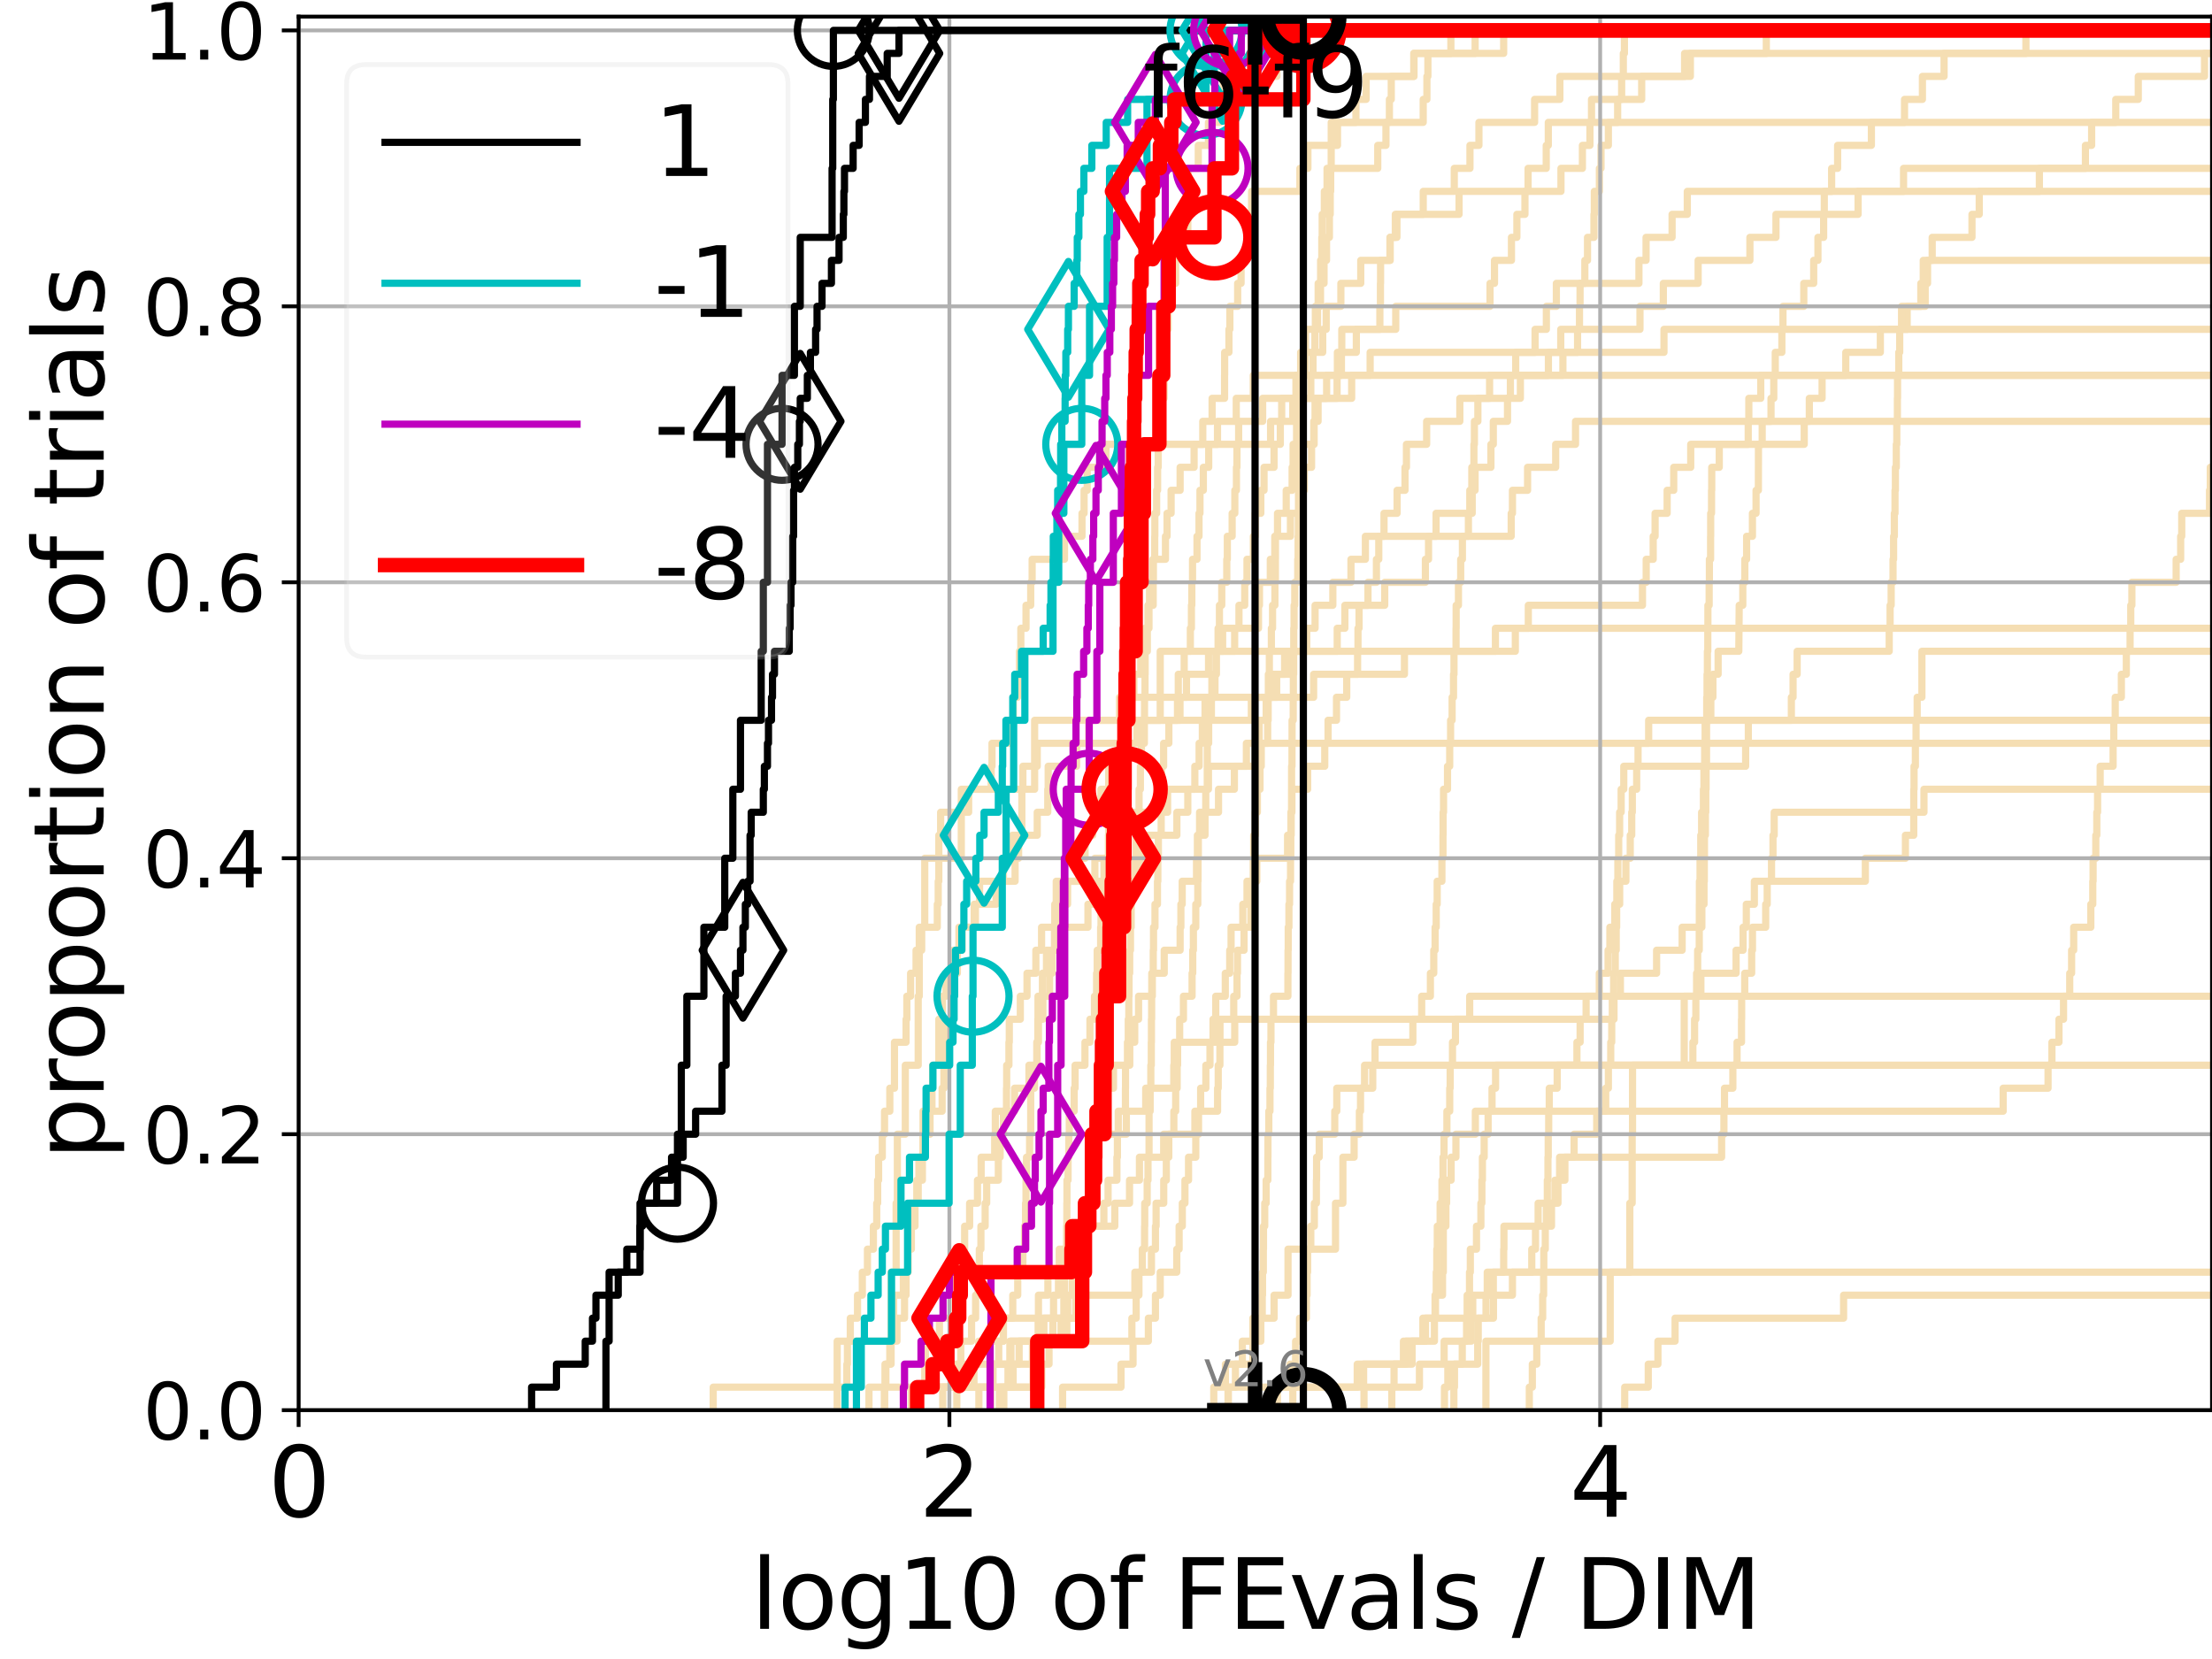 <?xml version="1.0" encoding="utf-8" standalone="no"?>
<!DOCTYPE svg PUBLIC "-//W3C//DTD SVG 1.1//EN"
  "http://www.w3.org/Graphics/SVG/1.1/DTD/svg11.dtd">
<svg xmlns:xlink="http://www.w3.org/1999/xlink" width="460.8pt" height="345.6pt" viewBox="0 0 460.8 345.6" xmlns="http://www.w3.org/2000/svg" version="1.1">
 <defs>
  <style type="text/css">*{stroke-linejoin: round; stroke-linecap: butt}</style>
 </defs>
 <g id="figure_1">
  <g id="patch_1">
   <path d="M 0 345.6 
L 460.8 345.6 
L 460.8 0 
L 0 0 
z
" style="fill: #ffffff"/>
  </g>
  <g id="axes_1">
   <g id="patch_2">
    <path d="M 62.208 293.76 
L 460.8 293.76 
L 460.8 3.456 
L 62.208 3.456 
z
" style="fill: #ffffff"/>
   </g>
   <g id="line2d_1">
    <path d="M 206.391 293.76 
L 206.391 288.97 
L 206.87 288.97 
L 206.87 284.179 
L 208.056 284.179 
L 208.056 279.389 
L 208.996 279.389 
L 208.996 274.598 
L 210.979 274.598 
L 210.979 269.808 
L 212.013 269.808 
L 212.013 265.017 
L 213.082 265.017 
L 213.082 260.227 
L 213.43 260.227 
L 213.43 255.436 
L 213.637 255.436 
L 213.637 250.646 
L 213.74 250.646 
L 213.74 245.855 
L 213.842 245.855 
L 213.842 241.065 
L 214.483 241.065 
L 214.483 236.274 
L 214.716 236.274 
L 214.716 231.484 
L 214.716 231.484 
L 214.716 226.693 
L 215.5 226.693 
L 215.5 221.903 
L 216.043 221.903 
L 216.043 217.112 
L 216.201 217.112 
L 216.201 212.322 
L 216.233 212.322 
L 216.233 207.531 
L 217.161 207.531 
L 217.161 202.741 
L 218.003 202.741 
L 218.003 197.95 
L 219.672 197.95 
L 219.672 193.16 
L 226.641 193.16 
L 226.641 188.369 
L 227.958 188.369 
L 227.958 183.579 
L 228.085 183.579 
L 228.085 178.788 
L 232.868 178.788 
L 232.868 173.998 
L 233.557 173.998 
L 233.557 169.207 
L 243.232 169.207 
L 243.232 164.417 
L 251.741 164.417 
L 251.741 159.626 
L 261.493 159.626 
L 261.493 154.836 
L 261.493 154.836 
L 261.493 154.836 
L 460.8 154.836 
" clip-path="url(#p7de3aae6b8)" style="fill: none; stroke: #f5deb3; stroke-width: 1.5; stroke-linecap: square"/>
   </g>
   <g id="line2d_2">
    <path d="M 309.545 293.76 
L 309.545 279.389 
L 335.435 279.389 
L 335.435 265.017 
L 339.519 265.017 
L 339.519 250.646 
L 340.012 250.646 
L 340.012 236.274 
L 340.086 236.274 
L 340.086 221.903 
L 350.856 221.903 
L 350.856 207.531 
L 350.856 207.531 
L 350.856 207.531 
L 460.8 207.531 
" clip-path="url(#p7de3aae6b8)" style="fill: none; stroke: #f5deb3; stroke-width: 1.5; stroke-linecap: square"/>
   </g>
   <g id="line2d_3">
    <path d="M 148.575 293.76 
L 148.575 288.97 
L 176.413 288.97 
L 176.413 284.179 
L 176.534 284.179 
L 176.534 279.389 
L 177.134 279.389 
L 177.134 274.598 
L 178.638 274.598 
L 178.638 269.808 
L 179.636 269.808 
L 179.636 265.017 
L 180.706 265.017 
L 180.706 260.227 
L 181.942 260.227 
L 181.942 255.436 
L 182.639 255.436 
L 182.639 250.646 
L 182.835 250.646 
L 182.835 245.855 
L 183.03 245.855 
L 183.03 241.065 
L 183.797 241.065 
L 183.797 236.274 
L 184.267 236.274 
L 184.267 231.484 
L 185.364 231.484 
L 185.364 226.693 
L 186.335 226.693 
L 186.335 221.903 
L 186.335 221.903 
L 186.335 217.112 
L 188.751 217.112 
L 188.751 212.322 
L 188.911 212.322 
L 188.911 207.531 
L 189.696 207.531 
L 189.696 202.741 
L 190.836 202.741 
L 190.836 197.95 
L 192.005 197.95 
L 192.005 193.16 
L 195.256 193.16 
L 195.256 188.369 
L 195.448 188.369 
L 195.448 183.579 
L 195.575 183.579 
L 195.575 178.788 
L 195.575 178.788 
L 195.575 173.998 
L 195.953 173.998 
L 195.953 169.207 
L 201.787 169.207 
L 201.787 164.417 
L 206.478 164.417 
L 206.478 159.626 
L 206.653 159.626 
L 206.653 154.836 
L 210.676 154.836 
L 210.676 150.045 
L 211.091 150.045 
L 211.091 145.255 
L 211.977 145.255 
L 211.977 140.464 
L 212.374 140.464 
L 212.374 135.674 
L 212.659 135.674 
L 212.659 130.883 
L 213.74 130.883 
L 213.74 126.093 
L 214.716 126.093 
L 214.716 121.302 
L 215.013 121.302 
L 215.013 116.512 
L 221.752 116.512 
L 221.752 111.721 
L 225.401 111.721 
L 225.401 106.931 
L 225.835 106.931 
L 225.835 102.14 
L 226.486 102.14 
L 226.486 97.35 
L 230.389 97.35 
L 230.389 92.559 
L 253.628 92.559 
L 253.628 87.769 
L 257.534 87.769 
L 257.534 82.978 
L 261.077 82.978 
L 261.077 78.188 
L 279.446 78.188 
L 279.446 73.397 
L 279.519 73.397 
L 279.519 68.607 
L 290.758 68.607 
L 290.758 63.816 
L 310.399 63.816 
L 310.399 59.026 
L 311.331 59.026 
L 311.331 54.235 
L 314.864 54.235 
L 314.864 49.445 
L 315.993 49.445 
L 315.993 44.654 
L 317.675 44.654 
L 317.675 39.864 
L 318.326 39.864 
L 318.326 35.073 
L 322.109 35.073 
L 322.109 30.283 
L 322.539 30.283 
L 322.539 25.492 
L 322.539 25.492 
L 322.539 25.492 
L 460.8 25.492 
" clip-path="url(#p7de3aae6b8)" style="fill: none; stroke: #f5deb3; stroke-width: 1.5; stroke-linecap: square"/>
   </g>
   <g id="line2d_4">
    <path d="M 184.267 293.76 
L 184.267 288.97 
L 215.209 288.97 
L 215.209 284.179 
L 216.043 284.179 
L 216.043 279.389 
L 221.039 279.389 
L 221.039 274.598 
L 221.621 274.598 
L 221.621 269.808 
L 221.778 269.808 
L 221.778 265.017 
L 222.089 265.017 
L 222.089 260.227 
L 222.192 260.227 
L 222.192 255.436 
L 222.243 255.436 
L 222.243 250.646 
L 222.268 250.646 
L 222.268 245.855 
L 222.498 245.855 
L 222.498 241.065 
L 222.65 241.065 
L 222.65 236.274 
L 222.751 236.274 
L 222.751 231.484 
L 223.767 231.484 
L 223.767 226.693 
L 223.961 226.693 
L 223.961 221.903 
L 226.016 221.903 
L 226.016 217.112 
L 227.058 217.112 
L 227.058 212.322 
L 228.001 212.322 
L 228.001 207.531 
L 228.44 207.531 
L 228.44 202.741 
L 228.565 202.741 
L 228.565 197.95 
L 229.28 197.95 
L 229.28 193.16 
L 229.36 193.16 
L 229.36 188.369 
L 229.501 188.369 
L 229.501 183.579 
L 229.978 183.579 
L 229.978 178.788 
L 230.91 178.788 
L 230.91 173.998 
L 230.948 173.998 
L 230.948 169.207 
L 232.526 169.207 
L 232.526 164.417 
L 233.099 164.417 
L 233.099 159.626 
L 233.99 159.626 
L 233.99 154.836 
L 234.007 154.836 
L 234.007 150.045 
L 234.213 150.045 
L 234.213 145.255 
L 236.21 145.255 
L 236.21 140.464 
L 237.627 140.464 
L 237.627 135.674 
L 238.481 135.674 
L 238.481 130.883 
L 239.355 130.883 
L 239.355 126.093 
L 240.23 126.093 
L 240.23 121.302 
L 240.258 121.302 
L 240.258 116.512 
L 242.788 116.512 
L 242.788 111.721 
L 243.118 111.721 
L 243.118 106.931 
L 243.964 106.931 
L 243.964 102.14 
L 245.84 102.14 
L 245.84 97.35 
L 248.751 97.35 
L 248.751 92.559 
L 250.56 92.559 
L 250.56 87.769 
L 252.503 87.769 
L 252.503 82.978 
L 255.101 82.978 
L 255.101 78.188 
L 255.117 78.188 
L 255.117 73.397 
L 256.01 73.397 
L 256.01 68.607 
L 256.205 68.607 
L 256.205 63.816 
L 257.826 63.816 
L 257.826 59.026 
L 258.537 59.026 
L 258.537 54.235 
L 259.709 54.235 
L 259.709 49.445 
L 260.215 49.445 
L 260.215 44.654 
L 260.733 44.654 
L 260.733 39.864 
L 270.798 39.864 
L 270.798 35.073 
L 272.46 35.073 
L 272.46 30.283 
L 278.623 30.283 
L 278.623 25.492 
L 282.466 25.492 
L 282.466 20.702 
L 284.589 20.702 
L 284.589 15.911 
L 294.561 15.911 
L 294.561 11.121 
L 302.245 11.121 
L 302.245 6.33 
L 302.245 6.33 
L 302.245 6.33 
L 460.8 6.33 
" clip-path="url(#p7de3aae6b8)" style="fill: none; stroke: #f5deb3; stroke-width: 1.5; stroke-linecap: square"/>
   </g>
   <g id="line2d_5"/>
   <g id="line2d_6"/>
   <g id="line2d_7">
    <path d="M 209.116 293.76 
L 209.116 288.97 
L 211.054 288.97 
L 211.054 284.179 
L 212.302 284.179 
L 212.302 279.389 
L 235.792 279.389 
L 235.792 274.598 
L 236.685 274.598 
L 236.685 269.808 
L 237.26 269.808 
L 237.26 265.017 
L 237.96 265.017 
L 237.96 260.227 
L 238.437 260.227 
L 238.437 255.436 
L 238.467 255.436 
L 238.467 250.646 
L 238.979 250.646 
L 238.979 245.855 
L 239.153 245.855 
L 239.153 241.065 
L 239.369 241.065 
L 239.369 236.274 
L 239.369 236.274 
L 239.369 231.484 
L 239.597 231.484 
L 239.597 226.693 
L 239.739 226.693 
L 239.739 221.903 
L 239.838 221.903 
L 239.838 217.112 
L 239.866 217.112 
L 239.866 212.322 
L 239.909 212.322 
L 239.909 207.531 
L 240.049 207.531 
L 240.049 202.741 
L 240.244 202.741 
L 240.244 197.95 
L 240.3 197.95 
L 240.3 193.16 
L 240.604 193.16 
L 240.604 188.369 
L 241.122 188.369 
L 241.122 183.579 
L 241.202 183.579 
L 241.202 178.788 
L 241.31 178.788 
L 241.31 173.998 
L 241.895 173.998 
L 241.895 169.207 
L 241.921 169.207 
L 241.921 164.417 
L 241.947 164.417 
L 241.947 159.626 
L 242.403 159.626 
L 242.403 154.836 
L 243.494 154.836 
L 243.494 150.045 
L 245.294 150.045 
L 245.294 145.255 
L 245.458 145.255 
L 245.458 140.464 
L 246.691 140.464 
L 246.691 135.674 
L 247.97 135.674 
L 247.97 130.883 
L 248.194 130.883 
L 248.194 126.093 
L 248.279 126.093 
L 248.279 121.302 
L 248.427 121.302 
L 248.427 116.512 
L 249.36 116.512 
L 249.36 111.721 
L 249.775 111.721 
L 249.775 106.931 
L 249.976 106.931 
L 249.976 102.14 
L 250.677 102.14 
L 250.677 97.35 
L 251.798 97.35 
L 251.798 92.559 
L 264.686 92.559 
L 264.686 87.769 
L 267 87.769 
L 267 82.978 
L 269.968 82.978 
L 269.968 78.188 
L 270.95 78.188 
L 270.95 73.397 
L 275.547 73.397 
L 275.547 68.607 
L 276.272 68.607 
L 276.272 63.816 
L 279.328 63.816 
L 279.328 59.026 
L 283.47 59.026 
L 283.47 54.235 
L 289.605 54.235 
L 289.605 49.445 
L 290.668 49.445 
L 290.668 44.654 
L 296.486 44.654 
L 296.486 39.864 
L 302.952 39.864 
L 302.952 35.073 
L 306.219 35.073 
L 306.219 30.283 
L 308.088 30.283 
L 308.088 25.492 
L 319.686 25.492 
L 319.686 20.702 
L 324.949 20.702 
L 324.949 15.911 
L 352.136 15.911 
L 352.136 11.121 
L 367.954 11.121 
L 367.954 6.33 
L 367.954 6.33 
L 367.954 6.33 
L 460.8 6.33 
" clip-path="url(#p7de3aae6b8)" style="fill: none; stroke: #f5deb3; stroke-width: 1.5; stroke-linecap: square"/>
   </g>
   <g id="line2d_8">
    <path d="M 302.87 293.76 
L 302.87 288.97 
L 302.995 288.97 
L 302.995 284.179 
L 304.614 284.179 
L 304.614 279.389 
L 305.515 279.389 
L 305.515 274.598 
L 305.636 274.598 
L 305.636 269.808 
L 306.124 269.808 
L 306.124 265.017 
L 306.299 265.017 
L 306.299 260.227 
L 307.583 260.227 
L 307.583 255.436 
L 308.496 255.436 
L 308.496 250.646 
L 308.704 250.646 
L 308.704 245.855 
L 308.814 245.855 
L 308.814 241.065 
L 309.181 241.065 
L 309.181 236.274 
L 310.004 236.274 
L 310.004 231.484 
L 334.498 231.484 
L 334.498 226.693 
L 335.057 226.693 
L 335.057 221.903 
L 335.546 221.903 
L 335.546 217.112 
L 335.754 217.112 
L 335.754 212.322 
L 335.874 212.322 
L 335.874 207.531 
L 336.147 207.531 
L 336.147 202.741 
L 336.488 202.741 
L 336.488 197.95 
L 336.682 197.95 
L 336.682 193.16 
L 336.779 193.16 
L 336.779 188.369 
L 336.815 188.369 
L 336.815 183.579 
L 337.032 183.579 
L 337.032 178.788 
L 337.205 178.788 
L 337.205 173.998 
L 337.399 173.998 
L 337.399 169.207 
L 337.717 169.207 
L 337.717 164.417 
L 338.261 164.417 
L 338.261 159.626 
L 363.65 159.626 
L 363.65 154.836 
L 364.209 154.836 
L 364.209 150.045 
L 364.209 150.045 
L 364.209 150.045 
L 460.8 150.045 
" clip-path="url(#p7de3aae6b8)" style="fill: none; stroke: #f5deb3; stroke-width: 1.5; stroke-linecap: square"/>
   </g>
   <g id="line2d_9">
    <path d="M 189.851 293.76 
L 189.851 288.97 
L 202.896 288.97 
L 202.896 284.179 
L 210.371 284.179 
L 210.371 279.389 
L 222.243 279.389 
L 222.243 274.598 
L 224.082 274.598 
L 224.082 269.808 
L 224.56 269.808 
L 224.56 265.017 
L 225.193 265.017 
L 225.193 260.227 
L 225.309 260.227 
L 225.309 255.436 
L 229.958 255.436 
L 229.958 250.646 
L 230.833 250.646 
L 230.833 245.855 
L 232.671 245.855 
L 232.671 241.065 
L 232.779 241.065 
L 232.779 236.274 
L 232.957 236.274 
L 232.957 231.484 
L 234.451 231.484 
L 234.451 226.693 
L 234.468 226.693 
L 234.468 221.903 
L 234.872 221.903 
L 234.872 217.112 
L 235.038 217.112 
L 235.038 212.322 
L 235.154 212.322 
L 235.154 207.531 
L 235.204 207.531 
L 235.204 202.741 
L 235.335 202.741 
L 235.335 197.95 
L 235.499 197.95 
L 235.499 193.16 
L 235.646 193.16 
L 235.646 188.369 
L 235.679 188.369 
L 235.679 183.579 
L 236.512 183.579 
L 236.512 178.788 
L 236.685 178.788 
L 236.685 173.998 
L 236.794 173.998 
L 236.794 169.207 
L 237.291 169.207 
L 237.291 164.417 
L 237.566 164.417 
L 237.566 159.626 
L 237.779 159.626 
L 237.779 154.836 
L 238.393 154.836 
L 238.393 150.045 
L 238.422 150.045 
L 238.422 145.255 
L 238.526 145.255 
L 238.526 140.464 
L 238.555 140.464 
L 238.555 135.674 
L 239.008 135.674 
L 239.008 130.883 
L 239.139 130.883 
L 239.139 126.093 
L 239.469 126.093 
L 239.469 121.302 
L 240.189 121.302 
L 240.189 116.512 
L 240.549 116.512 
L 240.549 111.721 
L 240.576 111.721 
L 240.576 106.931 
L 240.945 106.931 
L 240.945 102.14 
L 241.149 102.14 
L 241.149 97.35 
L 241.27 97.35 
L 241.27 92.559 
L 241.577 92.559 
L 241.577 87.769 
L 241.842 87.769 
L 241.842 82.978 
L 242.506 82.978 
L 242.506 78.188 
L 242.89 78.188 
L 242.89 73.397 
L 243.005 73.397 
L 243.005 68.607 
L 243.345 68.607 
L 243.345 63.816 
L 243.903 63.816 
L 243.903 59.026 
L 244.905 59.026 
L 244.905 54.235 
L 245.248 54.235 
L 245.248 49.445 
L 247.452 49.445 
L 247.452 44.654 
L 247.528 44.654 
L 247.528 39.864 
L 247.55 39.864 
L 247.55 35.073 
L 249.624 35.073 
L 249.624 30.283 
L 251.741 30.283 
L 251.741 25.492 
L 254.136 25.492 
L 254.136 20.702 
L 254.822 20.702 
L 254.822 15.911 
L 266.014 15.911 
L 266.014 11.121 
L 268.646 11.121 
L 268.646 6.33 
L 268.646 6.33 
L 268.646 6.33 
L 460.8 6.33 
" clip-path="url(#p7de3aae6b8)" style="fill: none; stroke: #f5deb3; stroke-width: 1.5; stroke-linecap: square"/>
   </g>
   <g id="line2d_10">
    <path d="M 284.148 293.76 
L 284.148 288.97 
L 295.695 288.97 
L 295.695 284.179 
L 300.84 284.179 
L 300.84 279.389 
L 306.499 279.389 
L 306.499 274.598 
L 311.115 274.598 
L 311.115 269.808 
L 315.069 269.808 
L 315.069 265.017 
L 319.096 265.017 
L 319.096 260.227 
L 319.875 260.227 
L 319.875 255.436 
L 320.42 255.436 
L 320.42 250.646 
L 324.558 250.646 
L 324.558 245.855 
L 325.999 245.855 
L 325.999 241.065 
L 358.644 241.065 
L 358.644 236.274 
L 359.124 236.274 
L 359.124 231.484 
L 359.245 231.484 
L 359.245 226.693 
L 360.985 226.693 
L 360.985 221.903 
L 361.861 221.903 
L 361.861 217.112 
L 362.79 217.112 
L 362.79 212.322 
L 362.82 212.322 
L 362.82 207.531 
L 363.459 207.531 
L 363.459 202.741 
L 364.906 202.741 
L 364.906 197.95 
L 365.07 197.95 
L 365.07 193.16 
L 367.827 193.16 
L 367.827 188.369 
L 368.142 188.369 
L 368.142 183.579 
L 369.041 183.579 
L 369.041 178.788 
L 369.347 178.788 
L 369.347 173.998 
L 369.599 173.998 
L 369.599 169.207 
L 400.799 169.207 
L 400.799 164.417 
L 400.799 164.417 
L 400.799 164.417 
L 460.8 164.417 
" clip-path="url(#p7de3aae6b8)" style="fill: none; stroke: #f5deb3; stroke-width: 1.5; stroke-linecap: square"/>
   </g>
   <g id="line2d_11">
    <path d="M 190.836 293.76 
L 190.836 288.97 
L 217.009 288.97 
L 217.009 284.179 
L 218.531 284.179 
L 218.531 279.389 
L 219.334 279.389 
L 219.334 274.598 
L 222.422 274.598 
L 222.422 269.808 
L 223.399 269.808 
L 223.399 265.017 
L 225.539 265.017 
L 225.539 260.227 
L 225.653 260.227 
L 225.653 255.436 
L 227.08 255.436 
L 227.08 250.646 
L 227.404 250.646 
L 227.404 245.855 
L 228.064 245.855 
L 228.064 241.065 
L 228.44 241.065 
L 228.44 236.274 
L 234.637 236.274 
L 234.637 231.484 
L 238.673 231.484 
L 238.673 226.693 
L 244.523 226.693 
L 244.523 221.903 
L 244.619 221.903 
L 244.619 217.112 
L 257.215 217.112 
L 257.215 212.322 
L 336.226 212.322 
L 336.226 207.531 
L 337.554 207.531 
L 337.554 202.741 
L 345.1 202.741 
L 345.1 197.95 
L 350.421 197.95 
L 350.421 193.16 
L 354.528 193.16 
L 354.528 188.369 
L 354.977 188.369 
L 354.977 183.579 
L 355.035 183.579 
L 355.035 178.788 
L 355.069 178.788 
L 355.069 173.998 
L 355.264 173.998 
L 355.264 169.207 
L 355.345 169.207 
L 355.345 164.417 
L 355.408 164.417 
L 355.408 159.626 
L 355.499 159.626 
L 355.499 154.836 
L 355.504 154.836 
L 355.504 150.045 
L 355.541 150.045 
L 355.541 145.255 
L 355.61 145.255 
L 355.61 140.464 
L 355.682 140.464 
L 355.682 135.674 
L 355.766 135.674 
L 355.766 130.883 
L 355.788 130.883 
L 355.788 126.093 
L 356.048 126.093 
L 356.048 121.302 
L 356.097 121.302 
L 356.097 116.512 
L 356.347 116.512 
L 356.347 111.721 
L 356.367 111.721 
L 356.367 106.931 
L 356.545 106.931 
L 356.545 102.14 
L 356.586 102.14 
L 356.586 97.35 
L 358.154 97.35 
L 358.154 92.559 
L 375.853 92.559 
L 375.853 87.769 
L 376.914 87.769 
L 376.914 82.978 
L 379.575 82.978 
L 379.575 78.188 
L 384.509 78.188 
L 384.509 73.397 
L 391.71 73.397 
L 391.71 68.607 
L 397.299 68.607 
L 397.299 63.816 
L 401.054 63.816 
L 401.054 59.026 
L 401.545 59.026 
L 401.545 54.235 
L 402.513 54.235 
L 402.513 49.445 
L 410.8 49.445 
L 410.8 44.654 
L 412.311 44.654 
L 412.311 39.864 
L 424.839 39.864 
L 424.839 35.073 
L 434.431 35.073 
L 434.431 30.283 
L 435.728 30.283 
L 435.728 25.492 
L 440.755 25.492 
L 440.755 20.702 
L 445.442 20.702 
L 445.442 15.911 
L 459.241 15.911 
L 459.241 11.121 
L 461.8 11.121 
" clip-path="url(#p7de3aae6b8)" style="fill: none; stroke: #f5deb3; stroke-width: 1.5; stroke-linecap: square"/>
   </g>
   <g id="line2d_12">
    <path d="M 181.02 293.76 
L 181.02 288.97 
L 184.545 288.97 
L 184.545 284.179 
L 185.632 284.179 
L 185.632 279.389 
L 186.161 279.389 
L 186.161 274.598 
L 186.161 274.598 
L 186.161 269.808 
L 188.186 269.808 
L 188.186 265.017 
L 189.149 265.017 
L 189.149 260.227 
L 189.149 260.227 
L 189.149 255.436 
L 189.618 255.436 
L 189.618 250.646 
L 190.984 250.646 
L 190.984 245.855 
L 191.426 245.855 
L 191.426 241.065 
L 192.29 241.065 
L 192.29 236.274 
L 192.29 236.274 
L 192.29 231.484 
L 196.265 231.484 
L 196.265 226.693 
L 196.634 226.693 
L 196.634 221.903 
L 196.634 221.903 
L 196.634 217.112 
L 196.999 217.112 
L 196.999 212.322 
L 198.416 212.322 
L 198.416 207.531 
L 198.759 207.531 
L 198.759 202.741 
L 199.435 202.741 
L 199.435 197.95 
L 200.42 197.95 
L 200.42 193.16 
L 203.191 193.16 
L 203.191 188.369 
L 204.06 188.369 
L 204.06 183.579 
L 209.036 183.579 
L 209.036 178.788 
L 210.903 178.788 
L 210.903 173.998 
L 212.871 173.998 
L 212.871 169.207 
L 212.871 169.207 
L 212.871 164.417 
L 213.082 164.417 
L 213.082 159.626 
L 216.075 159.626 
L 216.075 154.836 
L 238.035 154.836 
L 238.035 150.045 
L 245.817 150.045 
L 245.817 145.255 
L 273.655 145.255 
L 273.655 140.464 
L 292.572 140.464 
L 292.572 135.674 
L 315.671 135.674 
L 315.671 130.883 
L 318.376 130.883 
L 318.376 126.093 
L 342.158 126.093 
L 342.158 121.302 
L 342.934 121.302 
L 342.934 116.512 
L 344.391 116.512 
L 344.391 111.721 
L 344.787 111.721 
L 344.787 106.931 
L 347.296 106.931 
L 347.296 102.14 
L 348.669 102.14 
L 348.669 97.35 
L 352.209 97.35 
L 352.209 92.559 
L 364.187 92.559 
L 364.187 87.769 
L 364.313 87.769 
L 364.313 82.978 
L 366.797 82.978 
L 366.797 78.188 
L 366.797 78.188 
L 366.797 78.188 
L 460.8 78.188 
" clip-path="url(#p7de3aae6b8)" style="fill: none; stroke: #f5deb3; stroke-width: 1.5; stroke-linecap: square"/>
   </g>
   <g id="line2d_13">
    <path d="M 252.85 293.76 
L 252.85 288.97 
L 255.276 288.97 
L 255.276 284.179 
L 260.988 284.179 
L 260.988 279.389 
L 260.988 279.389 
L 260.988 274.598 
L 265.417 274.598 
L 265.417 269.808 
L 268.316 269.808 
L 268.316 265.017 
L 268.316 265.017 
L 268.316 260.227 
L 278.212 260.227 
L 278.212 255.436 
L 278.212 255.436 
L 278.212 250.646 
L 279.749 250.646 
L 279.749 245.855 
L 279.749 245.855 
L 279.749 241.065 
L 282.089 241.065 
L 282.089 236.274 
L 283.184 236.274 
L 283.184 231.484 
L 283.422 231.484 
L 283.422 226.693 
L 285.966 226.693 
L 285.966 221.903 
L 285.966 221.903 
L 285.966 221.903 
L 460.8 221.903 
" clip-path="url(#p7de3aae6b8)" style="fill: none; stroke: #f5deb3; stroke-width: 1.5; stroke-linecap: square"/>
   </g>
   <g id="line2d_14">
    <path d="M 203.917 293.76 
L 203.917 288.97 
L 206.783 288.97 
L 206.783 284.179 
L 215.078 284.179 
L 215.078 279.389 
L 217.465 279.389 
L 217.465 274.598 
L 219.476 274.598 
L 219.476 269.808 
L 220.5 269.808 
L 220.5 265.017 
L 222.217 265.017 
L 222.217 260.227 
L 224.369 260.227 
L 224.369 255.436 
L 225.378 255.436 
L 225.378 250.646 
L 227.874 250.646 
L 227.874 245.855 
L 228.001 245.855 
L 228.001 241.065 
L 228.336 241.065 
L 228.336 236.274 
L 229.037 236.274 
L 229.037 231.484 
L 230.506 231.484 
L 230.506 226.693 
L 231.96 226.693 
L 231.96 221.903 
L 235.352 221.903 
L 235.352 217.112 
L 236.385 217.112 
L 236.385 212.322 
L 237.183 212.322 
L 237.183 207.531 
L 239.937 207.531 
L 239.937 202.741 
L 242.532 202.741 
L 242.532 197.95 
L 245.84 197.95 
L 245.84 193.16 
L 246.001 193.16 
L 246.001 188.369 
L 246.274 188.369 
L 246.274 183.579 
L 249.258 183.579 
L 249.258 178.788 
L 249.441 178.788 
L 249.441 173.998 
L 249.896 173.998 
L 249.896 169.207 
L 253.839 169.207 
L 253.839 164.417 
L 257.144 164.417 
L 257.144 159.626 
L 259.644 159.626 
L 259.644 154.836 
L 262.306 154.836 
L 262.306 150.045 
L 263.768 150.045 
L 263.768 145.255 
L 265.956 145.255 
L 265.956 140.464 
L 267.605 140.464 
L 267.605 135.674 
L 272.221 135.674 
L 272.221 130.883 
L 273.953 130.883 
L 273.953 126.093 
L 277.655 126.093 
L 277.655 121.302 
L 281.431 121.302 
L 281.431 116.512 
L 284.435 116.512 
L 284.435 111.721 
L 314.811 111.721 
L 314.811 106.931 
L 315.074 106.931 
L 315.074 102.14 
L 318.224 102.14 
L 318.224 97.35 
L 324.078 97.35 
L 324.078 92.559 
L 328.211 92.559 
L 328.211 87.769 
L 328.211 87.769 
L 328.211 87.769 
L 460.8 87.769 
" clip-path="url(#p7de3aae6b8)" style="fill: none; stroke: #f5deb3; stroke-width: 1.5; stroke-linecap: square"/>
   </g>
   <g id="line2d_15">
    <path d="M 338.456 293.76 
L 338.456 288.97 
L 343.364 288.97 
L 343.364 284.179 
L 345.375 284.179 
L 345.375 279.389 
L 348.951 279.389 
L 348.951 274.598 
L 384.057 274.598 
L 384.057 269.808 
L 384.057 269.808 
L 384.057 269.808 
L 460.8 269.808 
" clip-path="url(#p7de3aae6b8)" style="fill: none; stroke: #f5deb3; stroke-width: 1.5; stroke-linecap: square"/>
   </g>
   <g id="line2d_16">
    <path d="M 300.906 293.76 
L 300.906 288.97 
L 301.612 288.97 
L 301.612 284.179 
L 307.835 284.179 
L 307.835 279.389 
L 307.943 279.389 
L 307.943 274.598 
L 309.566 274.598 
L 309.566 269.808 
L 309.821 269.808 
L 309.821 265.017 
L 313.247 265.017 
L 313.247 260.227 
L 313.3 260.227 
L 313.3 255.436 
L 323.206 255.436 
L 323.206 250.646 
L 323.921 250.646 
L 323.921 245.855 
L 324.897 245.855 
L 324.897 241.065 
L 327.913 241.065 
L 327.913 236.274 
L 332.626 236.274 
L 332.626 231.484 
L 417.296 231.484 
L 417.296 226.693 
L 426.646 226.693 
L 426.646 221.903 
L 427.456 221.903 
L 427.456 217.112 
L 428.92 217.112 
L 428.92 212.322 
L 429.871 212.322 
L 429.871 207.531 
L 431.163 207.531 
L 431.163 202.741 
L 431.552 202.741 
L 431.552 197.95 
L 431.989 197.95 
L 431.989 193.16 
L 435.555 193.16 
L 435.555 188.369 
L 435.964 188.369 
L 435.964 183.579 
L 436.03 183.579 
L 436.03 178.788 
L 436.594 178.788 
L 436.594 173.998 
L 436.802 173.998 
L 436.802 169.207 
L 436.965 169.207 
L 436.965 164.417 
L 437.503 164.417 
L 437.503 159.626 
L 440.197 159.626 
L 440.197 154.836 
L 440.341 154.836 
L 440.341 150.045 
L 440.641 150.045 
L 440.641 145.255 
L 441.919 145.255 
L 441.919 140.464 
L 442.954 140.464 
L 442.954 135.674 
L 443.735 135.674 
L 443.735 130.883 
L 443.874 130.883 
L 443.874 126.093 
L 444.109 126.093 
L 444.109 121.302 
L 453.333 121.302 
L 453.333 116.512 
L 454.272 116.512 
L 454.272 111.721 
L 454.496 111.721 
L 454.496 106.931 
L 460.283 106.931 
L 460.283 102.14 
L 460.447 102.14 
L 460.447 97.35 
L 461.8 97.35 
" clip-path="url(#p7de3aae6b8)" style="fill: none; stroke: #f5deb3; stroke-width: 1.5; stroke-linecap: square"/>
   </g>
   <g id="line2d_17">
    <path d="M 255.822 293.76 
L 255.822 288.97 
L 268.726 288.97 
L 268.726 284.179 
L 269.902 284.179 
L 269.902 279.389 
L 270.719 279.389 
L 270.719 274.598 
L 272.151 274.598 
L 272.151 269.808 
L 272.296 269.808 
L 272.296 265.017 
L 272.413 265.017 
L 272.413 260.227 
L 273.064 260.227 
L 273.064 255.436 
L 273.803 255.436 
L 273.803 250.646 
L 274.227 250.646 
L 274.227 245.855 
L 274.27 245.855 
L 274.27 241.065 
L 274.821 241.065 
L 274.821 236.274 
L 278.054 236.274 
L 278.054 231.484 
L 278.475 231.484 
L 278.475 226.693 
L 284.264 226.693 
L 284.264 221.903 
L 286.448 221.903 
L 286.448 217.112 
L 294.325 217.112 
L 294.325 212.322 
L 296.163 212.322 
L 296.163 207.531 
L 297.978 207.531 
L 297.978 202.741 
L 298.678 202.741 
L 298.678 197.95 
L 298.957 197.95 
L 298.957 193.16 
L 299.188 193.16 
L 299.188 188.369 
L 299.392 188.369 
L 299.392 183.579 
L 300.377 183.579 
L 300.377 178.788 
L 300.598 178.788 
L 300.598 173.998 
L 300.619 173.998 
L 300.619 169.207 
L 300.718 169.207 
L 300.718 164.417 
L 301.544 164.417 
L 301.544 159.626 
L 302 159.626 
L 302 154.836 
L 302.184 154.836 
L 302.184 150.045 
L 302.503 150.045 
L 302.503 145.255 
L 302.795 145.255 
L 302.795 140.464 
L 302.893 140.464 
L 302.893 135.674 
L 303.322 135.674 
L 303.322 130.883 
L 303.343 130.883 
L 303.343 126.093 
L 303.822 126.093 
L 303.822 121.302 
L 304.289 121.302 
L 304.289 116.512 
L 304.647 116.512 
L 304.647 111.721 
L 305.898 111.721 
L 305.898 106.931 
L 306.186 106.931 
L 306.186 102.14 
L 306.606 102.14 
L 306.606 97.35 
L 307.043 97.35 
L 307.043 92.559 
L 307.144 92.559 
L 307.144 87.769 
L 307.869 87.769 
L 307.869 82.978 
L 310.308 82.978 
L 310.308 78.188 
L 325.581 78.188 
L 325.581 73.397 
L 328.637 73.397 
L 328.637 68.607 
L 329.036 68.607 
L 329.036 63.816 
L 329.156 63.816 
L 329.156 59.026 
L 330.15 59.026 
L 330.15 54.235 
L 330.709 54.235 
L 330.709 49.445 
L 332.049 49.445 
L 332.049 44.654 
L 332.128 44.654 
L 332.128 39.864 
L 333.182 39.864 
L 333.182 35.073 
L 333.52 35.073 
L 333.52 30.283 
L 335.053 30.283 
L 335.053 25.492 
L 336.987 25.492 
L 336.987 20.702 
L 337.818 20.702 
L 337.818 15.911 
L 338.168 15.911 
L 338.168 11.121 
L 338.396 11.121 
L 338.396 6.33 
L 338.396 6.33 
L 338.396 6.33 
L 460.8 6.33 
" clip-path="url(#p7de3aae6b8)" style="fill: none; stroke: #f5deb3; stroke-width: 1.5; stroke-linecap: square"/>
   </g>
   <g id="line2d_18">
    <path d="M 184.267 293.76 
L 184.267 288.97 
L 184.36 288.97 
L 184.36 284.179 
L 185.364 284.179 
L 185.364 279.389 
L 186.852 279.389 
L 186.852 274.598 
L 188.43 274.598 
L 188.43 269.808 
L 188.751 269.808 
L 188.751 265.017 
L 189.149 265.017 
L 189.149 260.227 
L 189.851 260.227 
L 189.851 255.436 
L 190.611 255.436 
L 190.611 250.646 
L 191.28 250.646 
L 191.28 245.855 
L 192.148 245.855 
L 192.148 241.065 
L 192.29 241.065 
L 192.29 236.274 
L 193.743 236.274 
L 193.743 231.484 
L 194.145 231.484 
L 194.145 226.693 
L 194.278 226.693 
L 194.278 221.903 
L 195.575 221.903 
L 195.575 217.112 
L 195.575 217.112 
L 195.575 212.322 
L 196.327 212.322 
L 196.327 207.531 
L 197.06 207.531 
L 197.06 202.741 
L 198.531 202.741 
L 198.531 197.95 
L 199.767 197.95 
L 199.767 193.16 
L 202.945 193.16 
L 202.945 188.369 
L 207.511 188.369 
L 207.511 183.579 
L 211.463 183.579 
L 211.463 178.788 
L 212.194 178.788 
L 212.194 173.998 
L 216.075 173.998 
L 216.075 169.207 
L 218.268 169.207 
L 218.268 164.417 
L 218.356 164.417 
L 218.356 159.626 
L 224.274 159.626 
L 224.274 154.836 
L 226.817 154.836 
L 226.817 150.045 
L 233.223 150.045 
L 233.223 145.255 
L 247.167 145.255 
L 247.167 140.464 
L 251.76 140.464 
L 251.76 135.674 
L 257.199 135.674 
L 257.199 130.883 
L 258.1 130.883 
L 258.1 126.093 
L 259.297 126.093 
L 259.297 121.302 
L 259.767 121.302 
L 259.767 116.512 
L 261.098 116.512 
L 261.098 111.721 
L 261.479 111.721 
L 261.479 106.931 
L 262.652 106.931 
L 262.652 102.14 
L 263.321 102.14 
L 263.321 97.35 
L 265.405 97.35 
L 265.405 92.559 
L 266.713 92.559 
L 266.713 87.769 
L 269.302 87.769 
L 269.302 82.978 
L 281.578 82.978 
L 281.578 78.188 
L 281.578 78.188 
L 281.578 78.188 
L 460.8 78.188 
" clip-path="url(#p7de3aae6b8)" style="fill: none; stroke: #f5deb3; stroke-width: 1.5; stroke-linecap: square"/>
   </g>
   <g id="line2d_19">
    <path d="M 289.939 293.76 
L 289.939 288.97 
L 290.406 288.97 
L 290.406 284.179 
L 292.923 284.179 
L 292.923 279.389 
L 296.408 279.389 
L 296.408 274.598 
L 298.952 274.598 
L 298.952 269.808 
L 300.505 269.808 
L 300.505 265.017 
L 300.666 265.017 
L 300.668 255.436 
L 301.211 255.436 
L 301.211 250.646 
L 301.358 250.646 
L 301.358 245.855 
L 302.292 245.855 
L 302.292 241.065 
L 303.298 241.065 
L 303.298 236.274 
L 307.34 236.274 
L 307.34 231.484 
L 310.815 231.484 
L 310.815 226.693 
L 311.556 226.693 
L 311.556 221.903 
L 328.503 221.903 
L 328.503 217.112 
L 329.17 217.112 
L 329.17 212.322 
L 330.416 212.322 
L 330.416 207.531 
L 333.163 207.531 
L 333.163 202.741 
L 334.989 202.741 
L 334.989 197.95 
L 335.369 197.95 
L 335.369 193.16 
L 336.388 193.16 
L 336.388 188.369 
L 337.409 188.369 
L 337.409 183.579 
L 338.704 183.579 
L 338.704 178.788 
L 339.607 178.788 
L 339.607 173.998 
L 339.92 173.998 
L 339.92 169.207 
L 340.044 169.207 
L 340.044 164.417 
L 340.949 164.417 
L 340.949 159.626 
L 341.235 159.626 
L 341.235 154.836 
L 343.445 154.836 
L 343.445 150.045 
L 356.398 150.045 
L 356.398 145.255 
L 356.829 145.255 
L 356.829 140.464 
L 357.917 140.464 
L 357.917 135.674 
L 362.225 135.674 
L 362.308 126.093 
L 363.056 126.093 
L 363.056 121.302 
L 363.481 121.302 
L 363.481 116.512 
L 363.853 116.512 
L 363.853 111.721 
L 365.064 111.721 
L 365.064 106.931 
L 365.819 106.931 
L 365.819 102.14 
L 366.303 102.14 
L 366.32 92.559 
L 367.096 92.559 
L 367.096 87.769 
L 368.935 87.769 
L 368.935 82.978 
L 369.513 82.978 
L 369.513 78.188 
L 369.819 78.188 
L 369.819 73.397 
L 371.198 73.397 
L 371.198 68.607 
L 371.426 68.607 
L 371.426 63.816 
L 375.763 63.816 
L 375.763 59.026 
L 377.826 59.026 
L 377.826 54.235 
L 378.71 54.235 
L 378.71 49.445 
L 379.898 49.445 
L 379.898 44.654 
L 380.034 44.654 
L 380.034 39.864 
L 381.563 39.864 
L 381.563 35.073 
L 382.81 35.073 
L 382.81 30.283 
L 389.844 30.283 
L 389.844 25.492 
L 396.746 25.492 
L 396.746 20.702 
L 400.476 20.702 
L 400.476 15.911 
L 404.987 15.911 
L 404.987 11.121 
L 422.035 11.121 
L 422.035 6.33 
L 422.035 6.33 
L 460.8 6.33 
L 460.8 6.33 
" clip-path="url(#p7de3aae6b8)" style="fill: none; stroke: #f5deb3; stroke-width: 1.5; stroke-linecap: square"/>
   </g>
   <g id="line2d_20">
    <path d="M 196.389 293.76 
L 196.389 288.97 
L 199.043 288.97 
L 199.043 284.179 
L 200.149 284.179 
L 200.149 279.389 
L 202.397 279.389 
L 202.397 274.598 
L 203.24 274.598 
L 203.24 269.808 
L 203.725 269.808 
L 203.725 265.017 
L 204.012 265.017 
L 204.012 260.227 
L 204.344 260.227 
L 204.344 255.436 
L 205.225 255.436 
L 205.225 250.646 
L 205.544 250.646 
L 205.544 245.855 
L 207.973 245.855 
L 207.973 241.065 
L 208.345 241.065 
L 208.345 236.274 
L 209.036 236.274 
L 209.036 231.484 
L 209.672 231.484 
L 209.672 226.693 
L 209.711 226.693 
L 209.711 221.903 
L 210.178 221.903 
L 210.178 217.112 
L 210.255 217.112 
L 210.255 212.322 
L 212.552 212.322 
L 212.552 207.531 
L 213.945 207.531 
L 213.945 202.741 
L 215.789 202.741 
L 215.789 197.95 
L 216.978 197.95 
L 216.978 193.16 
L 219.728 193.16 
L 219.728 188.369 
L 220.034 188.369 
L 220.034 183.579 
L 224.796 183.579 
L 224.796 178.788 
L 226.039 178.788 
L 226.039 173.998 
L 227.64 173.998 
L 227.64 169.207 
L 229.34 169.207 
L 229.34 164.417 
L 230.967 164.417 
L 230.967 159.626 
L 234.788 159.626 
L 234.788 154.836 
L 236.841 154.836 
L 236.841 150.045 
L 260.677 150.045 
L 260.677 145.255 
L 265.024 145.255 
L 265.024 140.464 
L 268.657 140.464 
L 268.657 135.674 
L 278.566 135.674 
L 278.566 130.883 
L 280.161 130.883 
L 280.161 126.093 
L 288.462 126.093 
L 288.462 121.302 
L 296.934 121.302 
L 296.934 116.512 
L 297.59 116.512 
L 297.59 111.721 
L 299.161 111.721 
L 299.161 106.931 
L 306.687 106.931 
L 306.687 102.14 
L 307.285 102.14 
L 307.285 97.35 
L 310.586 97.35 
L 310.586 92.559 
L 311.083 92.559 
L 311.083 87.769 
L 314.042 87.769 
L 314.042 82.978 
L 314.643 82.978 
L 314.643 78.188 
L 315.751 78.188 
L 315.751 73.397 
L 319.783 73.397 
L 319.783 68.607 
L 322.137 68.607 
L 322.137 63.816 
L 324.217 63.816 
L 324.217 59.026 
L 341.421 59.026 
L 341.421 54.235 
L 342.906 54.235 
L 342.906 49.445 
L 348.327 49.445 
L 348.327 44.654 
L 351.495 44.654 
L 351.495 39.864 
L 351.495 39.864 
L 351.495 39.864 
L 460.8 39.864 
" clip-path="url(#p7de3aae6b8)" style="fill: none; stroke: #f5deb3; stroke-width: 1.5; stroke-linecap: square"/>
   </g>
   <g id="line2d_21"/>
   <g id="line2d_22">
    <path d="M 190.686 293.76 
L 190.686 288.97 
L 192.642 288.97 
L 192.642 284.179 
L 192.782 284.179 
L 192.782 279.389 
L 195.702 279.389 
L 195.702 274.598 
L 198.986 274.598 
L 198.986 269.808 
L 199.211 269.808 
L 199.211 265.017 
L 199.876 265.017 
L 199.876 260.227 
L 200.953 260.227 
L 200.953 255.436 
L 201.991 255.436 
L 201.991 250.646 
L 203.629 250.646 
L 203.629 245.855 
L 204.391 245.855 
L 204.391 241.065 
L 207.214 241.065 
L 207.214 236.274 
L 207.342 236.274 
L 207.342 231.484 
L 211.352 231.484 
L 211.352 226.693 
L 214.35 226.693 
L 214.35 221.903 
L 215.98 221.903 
L 215.98 217.112 
L 216.327 217.112 
L 216.327 212.322 
L 217.253 212.322 
L 217.253 207.531 
L 218.647 207.531 
L 218.647 202.741 
L 219.192 202.741 
L 219.192 197.95 
L 220.006 197.95 
L 220.006 193.16 
L 220.986 193.16 
L 220.986 188.369 
L 222.396 188.369 
L 222.396 183.579 
L 237.505 183.579 
L 237.505 178.788 
L 237.749 178.788 
L 237.749 173.998 
L 245.165 173.998 
L 245.165 169.207 
L 247.441 169.207 
L 247.441 164.417 
L 248.907 164.417 
L 248.907 159.626 
L 249.796 159.626 
L 249.796 154.836 
L 250.472 154.836 
L 250.472 150.045 
L 251.036 150.045 
L 251.036 145.255 
L 252.457 145.255 
L 252.457 140.464 
L 253.389 140.464 
L 253.389 135.674 
L 254.695 135.674 
L 254.695 130.883 
L 262.168 130.883 
L 262.168 126.093 
L 262.372 126.093 
L 262.372 121.302 
L 264.631 121.302 
L 264.631 116.512 
L 265.558 116.512 
L 265.558 111.721 
L 268.821 111.721 
L 268.821 106.931 
L 270.674 106.931 
L 270.674 102.14 
L 271.715 102.14 
L 271.715 97.35 
L 273.223 97.35 
L 273.223 92.559 
L 273.758 92.559 
L 273.758 87.769 
L 274.58 87.769 
L 274.58 82.978 
L 276.362 82.978 
L 276.362 78.188 
L 285.426 78.188 
L 285.426 73.397 
L 325.133 73.397 
L 325.133 68.607 
L 341.636 68.607 
L 341.636 63.816 
L 346.501 63.816 
L 346.501 59.026 
L 353.754 59.026 
L 353.754 54.235 
L 364.536 54.235 
L 364.536 49.445 
L 369.966 49.445 
L 369.966 44.654 
L 387.075 44.654 
L 387.075 39.864 
L 396.545 39.864 
L 396.545 35.073 
L 396.545 35.073 
L 396.545 35.073 
L 460.8 35.073 
" clip-path="url(#p7de3aae6b8)" style="fill: none; stroke: #f5deb3; stroke-width: 1.5; stroke-linecap: square"/>
   </g>
   <g id="line2d_23">
    <path d="M 269.312 293.76 
L 269.312 288.97 
L 282.737 288.97 
L 282.737 284.179 
L 294.161 284.179 
L 294.161 279.389 
L 298.817 279.389 
L 298.817 274.598 
L 299.041 274.598 
L 299.041 269.808 
L 299.199 269.808 
L 299.199 265.017 
L 299.308 265.017 
L 299.308 260.227 
L 299.414 260.227 
L 299.414 255.436 
L 300.006 255.436 
L 300.006 250.646 
L 300.389 250.646 
L 300.389 245.855 
L 300.605 245.855 
L 300.605 241.065 
L 300.819 241.065 
L 300.819 236.274 
L 301.417 236.274 
L 301.417 231.484 
L 302.002 231.484 
L 302.002 226.693 
L 302.099 226.693 
L 302.099 221.903 
L 302.582 221.903 
L 302.582 217.112 
L 303.199 217.112 
L 303.199 212.322 
L 306.163 212.322 
L 306.163 207.531 
L 354.324 207.531 
L 354.324 202.741 
L 361.658 202.741 
L 361.658 197.95 
L 363.111 197.95 
L 363.111 193.16 
L 363.786 193.16 
L 363.786 188.369 
L 365.465 188.369 
L 365.465 183.579 
L 388.587 183.579 
L 388.587 178.788 
L 396.935 178.788 
L 396.935 173.998 
L 398.67 173.998 
L 398.67 169.207 
L 398.675 169.207 
L 398.675 164.417 
L 398.732 164.417 
L 398.732 159.626 
L 399.012 159.626 
L 399.012 154.836 
L 399.15 154.836 
L 399.15 150.045 
L 399.385 150.045 
L 399.385 145.255 
L 400.368 145.255 
L 400.368 140.464 
L 400.369 140.464 
L 400.369 135.674 
L 400.369 135.674 
L 400.369 135.674 
L 460.8 135.674 
" clip-path="url(#p7de3aae6b8)" style="fill: none; stroke: #f5deb3; stroke-width: 1.5; stroke-linecap: square"/>
   </g>
   <g id="line2d_24">
    <path d="M 208.18 293.76 
L 208.18 288.97 
L 209.984 288.97 
L 209.984 284.179 
L 210.6 284.179 
L 210.6 279.389 
L 216.264 279.389 
L 216.264 274.598 
L 216.327 274.598 
L 216.327 269.808 
L 218.297 269.808 
L 218.297 265.017 
L 220.663 265.017 
L 220.663 260.227 
L 223.767 260.227 
L 223.767 255.436 
L 232.236 255.436 
L 232.236 250.646 
L 235.303 250.646 
L 235.303 245.855 
L 237.368 245.855 
L 237.368 241.065 
L 242.416 241.065 
L 242.416 236.274 
L 248.918 236.274 
L 248.918 231.484 
L 253.646 231.484 
L 253.646 226.693 
L 253.778 226.693 
L 253.778 221.903 
L 254.127 221.903 
L 254.127 217.112 
L 254.145 217.112 
L 254.145 212.322 
L 257.011 212.322 
L 257.011 207.531 
L 257.696 207.531 
L 257.696 202.741 
L 257.788 202.741 
L 257.788 197.95 
L 259.158 197.95 
L 259.158 193.16 
L 260.573 193.16 
L 260.573 188.369 
L 260.607 188.369 
L 260.607 183.579 
L 261.07 183.579 
L 261.07 178.788 
L 261.166 178.788 
L 261.166 173.998 
L 261.493 173.998 
L 261.493 169.207 
L 261.935 169.207 
L 261.935 164.417 
L 262.483 164.417 
L 262.483 159.626 
L 262.743 159.626 
L 262.743 154.836 
L 264.079 154.836 
L 264.079 150.045 
L 264.178 150.045 
L 264.178 145.255 
L 264.221 145.255 
L 264.221 140.464 
L 264.43 140.464 
L 264.43 135.674 
L 264.849 135.674 
L 264.849 130.883 
L 265.096 130.883 
L 265.096 126.093 
L 265.588 126.093 
L 265.588 121.302 
L 265.688 121.302 
L 265.688 116.512 
L 265.699 116.512 
L 265.699 111.721 
L 266.13 111.721 
L 266.13 106.931 
L 267.944 106.931 
L 267.944 102.14 
L 269.172 102.14 
L 269.172 97.35 
L 269.374 97.35 
L 269.374 92.559 
L 270.105 92.559 
L 270.105 87.769 
L 270.605 87.769 
L 270.605 82.978 
L 271.311 82.978 
L 271.311 78.188 
L 271.905 78.188 
L 271.905 73.397 
L 271.957 73.397 
L 271.957 68.607 
L 274.467 68.607 
L 274.467 63.816 
L 275.087 63.816 
L 275.087 59.026 
L 275.823 59.026 
L 275.823 54.235 
L 276.342 54.235 
L 276.342 49.445 
L 276.94 49.445 
L 276.94 44.654 
L 277.111 44.654 
L 277.111 39.864 
L 277.207 39.864 
L 277.207 35.073 
L 277.313 35.073 
L 277.313 30.283 
L 277.321 30.283 
L 277.321 25.492 
L 296.48 25.492 
L 296.48 20.702 
L 297.252 20.702 
L 297.252 15.911 
L 297.456 15.911 
L 297.456 11.121 
L 313.242 11.121 
L 313.242 6.33 
L 313.242 6.33 
L 313.242 6.33 
L 460.8 6.33 
" clip-path="url(#p7de3aae6b8)" style="fill: none; stroke: #f5deb3; stroke-width: 1.5; stroke-linecap: square"/>
   </g>
   <g id="line2d_25">
    <path d="M 318.583 293.76 
L 318.583 288.97 
L 319.21 288.97 
L 319.21 284.179 
L 320.137 284.179 
L 320.137 279.389 
L 321.053 279.389 
L 321.053 274.598 
L 321.37 274.598 
L 321.37 269.808 
L 321.566 269.808 
L 321.566 265.017 
L 321.604 265.017 
L 321.604 260.227 
L 321.91 260.227 
L 321.91 255.436 
L 322.136 255.436 
L 322.136 250.646 
L 322.336 250.646 
L 322.336 245.855 
L 322.465 245.855 
L 322.465 241.065 
L 322.523 241.065 
L 322.523 236.274 
L 322.621 236.274 
L 322.621 231.484 
L 322.741 231.484 
L 322.741 226.693 
L 324.389 226.693 
L 324.389 221.903 
L 352.654 221.903 
L 352.654 217.112 
L 353.013 217.112 
L 353.013 212.322 
L 353.279 212.322 
L 353.279 207.531 
L 353.43 207.531 
L 353.43 202.741 
L 353.655 202.741 
L 353.655 197.95 
L 353.984 197.95 
L 353.984 193.16 
L 354 193.16 
L 354 188.369 
L 354.02 188.369 
L 354.02 183.579 
L 354.152 183.579 
L 354.152 178.788 
L 354.299 178.788 
L 354.299 173.998 
L 354.48 173.998 
L 354.48 169.207 
L 354.852 169.207 
L 354.852 164.417 
L 354.962 164.417 
L 354.962 159.626 
L 355.113 159.626 
L 355.113 154.836 
L 355.21 154.836 
L 355.21 150.045 
L 373.173 150.045 
L 373.173 145.255 
L 373.529 145.255 
L 373.529 140.464 
L 374.379 140.464 
L 374.379 135.674 
L 393.556 135.674 
L 393.556 130.883 
L 393.742 130.883 
L 393.742 126.093 
L 393.963 126.093 
L 393.963 121.302 
L 394.353 121.302 
L 394.353 116.512 
L 394.469 116.512 
L 394.469 111.721 
L 394.626 111.721 
L 394.626 106.931 
L 394.764 106.931 
L 394.764 102.14 
L 394.847 102.14 
L 394.847 97.35 
L 395.032 97.35 
L 395.032 92.559 
L 395.136 92.559 
L 395.136 87.769 
L 395.259 87.769 
L 395.259 82.978 
L 395.291 82.978 
L 395.291 78.188 
L 395.547 78.188 
L 395.547 73.397 
L 395.744 73.397 
L 395.744 68.607 
L 396.128 68.607 
L 396.128 63.816 
L 400.145 63.816 
L 400.145 59.026 
L 400.65 59.026 
L 400.65 54.235 
L 400.65 54.235 
L 400.65 54.235 
L 460.8 54.235 
" clip-path="url(#p7de3aae6b8)" style="fill: none; stroke: #f5deb3; stroke-width: 1.5; stroke-linecap: square"/>
   </g>
   <g id="line2d_26">
    <path d="M 255.888 293.76 
L 255.888 288.97 
L 257.363 288.97 
L 257.363 284.179 
L 258.798 284.179 
L 258.798 279.389 
L 262.652 279.389 
L 262.652 274.598 
L 262.95 274.598 
L 262.95 269.808 
L 263.008 269.808 
L 263.008 265.017 
L 263.174 265.017 
L 263.174 260.227 
L 263.206 260.227 
L 263.206 255.436 
L 263.466 255.436 
L 263.466 250.646 
L 263.762 250.646 
L 263.762 245.855 
L 264.117 245.855 
L 264.117 241.065 
L 264.135 241.065 
L 264.135 236.274 
L 264.314 236.274 
L 264.314 231.484 
L 264.558 231.484 
L 264.558 226.693 
L 264.631 226.693 
L 264.631 221.903 
L 264.668 221.903 
L 264.668 217.112 
L 264.765 217.112 
L 264.765 212.322 
L 265.292 212.322 
L 265.292 207.531 
L 268.294 207.531 
L 268.294 202.741 
L 268.321 202.741 
L 268.321 197.95 
L 268.359 197.95 
L 268.359 193.16 
L 268.508 193.16 
L 268.508 188.369 
L 268.641 188.369 
L 268.641 183.579 
L 268.842 183.579 
L 268.842 178.788 
L 268.9 178.788 
L 268.9 173.998 
L 268.968 173.998 
L 268.968 169.207 
L 269.057 169.207 
L 269.057 164.417 
L 269.062 164.417 
L 269.062 159.626 
L 269.146 159.626 
L 269.146 154.836 
L 269.161 154.836 
L 269.161 150.045 
L 269.4 150.045 
L 269.4 145.255 
L 269.431 145.255 
L 269.431 140.464 
L 269.493 140.464 
L 269.493 135.674 
L 269.514 135.674 
L 269.514 130.883 
L 269.58 130.883 
L 269.58 126.093 
L 269.724 126.093 
L 269.724 121.302 
L 270.346 121.302 
L 270.346 116.512 
L 270.421 116.512 
L 270.421 111.721 
L 270.466 111.721 
L 270.466 106.931 
L 270.501 106.931 
L 270.501 102.14 
L 270.511 102.14 
L 270.511 97.35 
L 270.739 97.35 
L 270.739 92.559 
L 273.682 92.559 
L 273.682 87.769 
L 273.949 87.769 
L 273.949 82.978 
L 278.539 82.978 
L 278.539 78.188 
L 278.604 78.188 
L 278.604 73.397 
L 282.549 73.397 
L 282.549 68.607 
L 287.453 68.607 
L 287.453 63.816 
L 287.57 63.816 
L 287.57 59.026 
L 287.598 59.026 
L 287.598 54.235 
L 289.551 54.235 
L 289.551 49.445 
L 291.007 49.445 
L 291.007 44.654 
L 303.95 44.654 
L 303.95 39.864 
L 325.177 39.864 
L 325.177 35.073 
L 329.645 35.073 
L 329.645 30.283 
L 331.212 30.283 
L 331.212 25.492 
L 331.54 25.492 
L 331.54 20.702 
L 341.995 20.702 
L 341.995 15.911 
L 350.931 15.911 
L 350.931 11.121 
L 350.931 11.121 
L 350.931 11.121 
L 460.8 11.121 
" clip-path="url(#p7de3aae6b8)" style="fill: none; stroke: #f5deb3; stroke-width: 1.5; stroke-linecap: square"/>
   </g>
   <g id="line2d_27">
    <path d="M 221.358 293.76 
L 221.358 288.97 
L 233.522 288.97 
L 233.522 284.179 
L 236.034 284.179 
L 236.034 279.389 
L 239.225 279.389 
L 239.225 274.598 
L 240.7 274.598 
L 240.7 269.808 
L 241.697 269.808 
L 241.697 265.017 
L 245.142 265.017 
L 245.142 260.227 
L 245.632 260.227 
L 245.632 255.436 
L 246.297 255.436 
L 246.297 250.646 
L 246.847 250.646 
L 246.847 245.855 
L 247.593 245.855 
L 247.593 241.065 
L 249.104 241.065 
L 249.104 236.274 
L 249.675 236.274 
L 249.675 231.484 
L 250.116 231.484 
L 250.116 226.693 
L 251.2 226.693 
L 251.2 221.903 
L 252.06 221.903 
L 252.06 217.112 
L 252.695 217.112 
L 252.695 212.322 
L 253.264 212.322 
L 253.264 207.531 
L 255.251 207.531 
L 255.251 202.741 
L 256.173 202.741 
L 256.173 197.95 
L 256.455 197.95 
L 256.455 193.16 
L 258.901 193.16 
L 258.901 188.369 
L 259.774 188.369 
L 259.774 183.579 
L 261.822 183.579 
L 261.822 178.788 
L 268.225 178.788 
L 268.225 173.998 
L 268.926 173.998 
L 268.926 169.207 
L 269.125 169.207 
L 269.125 164.417 
L 272.413 164.417 
L 272.413 159.626 
L 275.972 159.626 
L 275.972 154.836 
L 276.662 154.836 
L 276.662 150.045 
L 278.418 150.045 
L 278.418 145.255 
L 280.549 145.255 
L 280.549 140.464 
L 282.809 140.464 
L 282.809 135.674 
L 282.894 135.674 
L 282.894 130.883 
L 283.116 130.883 
L 283.116 126.093 
L 284.975 126.093 
L 284.975 121.302 
L 286.736 121.302 
L 286.736 116.512 
L 287.225 116.512 
L 287.225 111.721 
L 288.316 111.721 
L 288.316 106.931 
L 291.04 106.931 
L 291.04 102.14 
L 292.689 102.14 
L 292.689 97.35 
L 292.988 97.35 
L 292.988 92.559 
L 297.196 92.559 
L 297.196 87.769 
L 304.11 87.769 
L 304.11 82.978 
L 316.722 82.978 
L 316.722 78.188 
L 322.561 78.188 
L 322.561 73.397 
L 346.638 73.397 
L 346.638 68.607 
L 346.638 68.607 
L 346.638 68.607 
L 460.8 68.607 
" clip-path="url(#p7de3aae6b8)" style="fill: none; stroke: #f5deb3; stroke-width: 1.5; stroke-linecap: square"/>
   </g>
   <g id="line2d_28">
    <path d="M 199.323 293.76 
L 199.323 288.97 
L 200.42 288.97 
L 200.42 284.179 
L 203.869 284.179 
L 203.869 279.389 
L 209.036 279.389 
L 209.036 274.598 
L 224.488 274.598 
L 224.488 269.808 
L 236.417 269.808 
L 236.417 265.017 
L 239.866 265.017 
L 239.866 260.227 
L 240.7 260.227 
L 240.7 255.436 
L 240.837 255.436 
L 240.837 250.646 
L 242.429 250.646 
L 242.429 245.855 
L 242.966 245.855 
L 242.966 241.065 
L 243.482 241.065 
L 243.482 236.274 
L 244.535 236.274 
L 244.535 231.484 
L 244.917 231.484 
L 244.917 226.693 
L 245.224 226.693 
L 245.224 221.903 
L 245.318 221.903 
L 245.318 217.112 
L 245.748 217.112 
L 245.748 212.322 
L 246.534 212.322 
L 246.534 207.531 
L 248.332 207.531 
L 248.332 202.741 
L 248.469 202.741 
L 248.469 197.95 
L 248.605 197.95 
L 248.605 193.16 
L 249.104 193.16 
L 249.104 188.369 
L 249.523 188.369 
L 249.523 183.579 
L 249.573 183.579 
L 249.573 178.788 
L 249.634 178.788 
L 249.634 173.998 
L 251.027 173.998 
L 251.027 169.207 
L 251.181 169.207 
L 251.181 164.417 
L 251.495 164.417 
L 251.495 159.626 
L 251.505 159.626 
L 251.505 154.836 
L 251.788 154.836 
L 251.788 150.045 
L 252.356 150.045 
L 252.356 145.255 
L 253.103 145.255 
L 253.103 140.464 
L 253.309 140.464 
L 253.309 135.674 
L 253.752 135.674 
L 253.752 130.883 
L 254.032 130.883 
L 254.032 126.093 
L 254.515 126.093 
L 254.515 121.302 
L 255.559 121.302 
L 255.559 116.512 
L 255.675 116.512 
L 255.675 111.721 
L 256.679 111.721 
L 256.679 106.931 
L 257.238 106.931 
L 257.238 102.14 
L 257.572 102.14 
L 257.572 97.35 
L 257.68 97.35 
L 257.68 92.559 
L 258.032 92.559 
L 258.032 87.769 
L 263.033 87.769 
L 263.033 82.978 
L 273.068 82.978 
L 273.068 78.188 
L 273.521 78.188 
L 273.521 73.397 
L 273.918 73.397 
L 273.918 68.607 
L 274.011 68.607 
L 274.011 63.816 
L 274.597 63.816 
L 274.597 59.026 
L 275.108 59.026 
L 275.108 54.235 
L 275.354 54.235 
L 275.354 49.445 
L 275.438 49.445 
L 275.438 44.654 
L 275.885 44.654 
L 275.885 39.864 
L 276.448 39.864 
L 276.448 35.073 
L 287.01 35.073 
L 287.01 30.283 
L 288.721 30.283 
L 288.721 25.492 
L 289.438 25.492 
L 289.438 20.702 
L 289.826 20.702 
L 289.826 15.911 
L 294.513 15.911 
L 294.513 11.121 
L 307.295 11.121 
L 307.295 6.33 
L 307.295 6.33 
L 307.295 6.33 
L 460.8 6.33 
" clip-path="url(#p7de3aae6b8)" style="fill: none; stroke: #f5deb3; stroke-width: 1.5; stroke-linecap: square"/>
   </g>
   <g id="line2d_29">
    <path d="M 174.399 293.76 
L 174.399 288.97 
L 174.399 288.97 
L 174.399 284.179 
L 174.399 284.179 
L 174.399 279.389 
L 185.632 279.389 
L 185.632 274.598 
L 185.632 274.598 
L 185.632 269.808 
L 185.632 269.808 
L 185.632 265.017 
L 186.68 265.017 
L 186.68 260.227 
L 186.68 260.227 
L 186.68 255.436 
L 186.68 255.436 
L 186.68 250.646 
L 186.937 250.646 
L 186.937 245.855 
L 186.937 245.855 
L 186.937 241.065 
L 186.937 241.065 
L 186.937 236.274 
L 188.591 236.274 
L 188.591 231.484 
L 188.591 231.484 
L 188.591 226.693 
L 188.591 226.693 
L 188.591 221.903 
L 191.28 221.903 
L 191.28 217.112 
L 191.28 217.112 
L 191.28 212.322 
L 191.28 212.322 
L 191.28 207.531 
L 191.499 207.531 
L 191.499 202.741 
L 191.499 202.741 
L 191.499 197.95 
L 191.499 197.95 
L 191.499 193.16 
L 192.642 193.16 
L 192.642 188.369 
L 192.642 188.369 
L 192.642 183.579 
L 192.642 183.579 
L 192.642 178.788 
L 200.258 178.788 
L 200.258 173.998 
L 200.258 173.998 
L 200.258 169.207 
L 200.258 169.207 
L 200.258 164.417 
L 215.533 164.417 
L 215.533 159.626 
L 215.533 159.626 
L 215.533 154.836 
L 215.533 154.836 
L 215.533 150.045 
L 241.697 150.045 
L 241.697 145.255 
L 241.697 145.255 
L 241.697 140.464 
L 241.697 140.464 
L 241.697 135.674 
L 311.524 135.674 
L 311.524 130.883 
L 311.524 130.883 
L 311.524 130.883 
L 460.8 130.883 
" clip-path="url(#p7de3aae6b8)" style="fill: none; stroke: #f5deb3; stroke-width: 1.5; stroke-linecap: square"/>
   </g>
   <g id="line2d_30">
    <path d="M 266.112 293.76 
L 266.112 288.97 
L 284.066 288.97 
L 284.066 284.179 
L 292.364 284.179 
L 292.364 279.389 
L 296.954 279.389 
L 296.954 274.598 
L 306.802 274.598 
L 306.802 269.808 
L 311.087 269.808 
L 311.087 265.017 
L 311.087 265.017 
L 311.087 265.017 
L 460.8 265.017 
" clip-path="url(#p7de3aae6b8)" style="fill: none; stroke: #f5deb3; stroke-width: 1.5; stroke-linecap: square"/>
   </g>
   <g id="matplotlib.axis_1">
    <g id="xtick_1">
     <g id="line2d_31">
      <path d="M 62.208 293.76 
L 62.208 3.456 
" clip-path="url(#p7de3aae6b8)" style="fill: none; stroke: #b0b0b0; stroke-width: 0.8; stroke-linecap: square"/>
     </g>
     <g id="line2d_32">
      <defs>
       <path id="m20d67e5979" d="M 0 0 
L 0 3.5 
" style="stroke: #000000; stroke-width: 0.8"/>
      </defs>
      <g>
       <use xlink:href="#m20d67e5979" x="62.208" y="293.76" style="stroke: #000000; stroke-width: 0.8"/>
      </g>
     </g>
     <g id="text_1">
      <!-- 0 -->
      <g transform="translate(55.846 315.957)scale(0.2 -0.2)">
       <defs>
        <path id="DejaVuSans-30" d="M 2034 4250 
Q 1547 4250 1301 3770 
Q 1056 3291 1056 2328 
Q 1056 1369 1301 889 
Q 1547 409 2034 409 
Q 2525 409 2770 889 
Q 3016 1369 3016 2328 
Q 3016 3291 2770 3770 
Q 2525 4250 2034 4250 
z
M 2034 4750 
Q 2819 4750 3233 4129 
Q 3647 3509 3647 2328 
Q 3647 1150 3233 529 
Q 2819 -91 2034 -91 
Q 1250 -91 836 529 
Q 422 1150 422 2328 
Q 422 3509 836 4129 
Q 1250 4750 2034 4750 
z
" transform="scale(0.016)"/>
       </defs>
       <use xlink:href="#DejaVuSans-30"/>
      </g>
     </g>
    </g>
    <g id="xtick_2">
     <g id="line2d_33">
      <path d="M 197.775 293.76 
L 197.775 3.456 
" clip-path="url(#p7de3aae6b8)" style="fill: none; stroke: #b0b0b0; stroke-width: 0.8; stroke-linecap: square"/>
     </g>
     <g id="line2d_34">
      <g>
       <use xlink:href="#m20d67e5979" x="197.775" y="293.76" style="stroke: #000000; stroke-width: 0.8"/>
      </g>
     </g>
     <g id="text_2">
      <!-- 2 -->
      <g transform="translate(191.412 315.957)scale(0.2 -0.2)">
       <defs>
        <path id="DejaVuSans-32" d="M 1228 531 
L 3431 531 
L 3431 0 
L 469 0 
L 469 531 
Q 828 903 1448 1529 
Q 2069 2156 2228 2338 
Q 2531 2678 2651 2914 
Q 2772 3150 2772 3378 
Q 2772 3750 2511 3984 
Q 2250 4219 1831 4219 
Q 1534 4219 1204 4116 
Q 875 4013 500 3803 
L 500 4441 
Q 881 4594 1212 4672 
Q 1544 4750 1819 4750 
Q 2544 4750 2975 4387 
Q 3406 4025 3406 3419 
Q 3406 3131 3298 2873 
Q 3191 2616 2906 2266 
Q 2828 2175 2409 1742 
Q 1991 1309 1228 531 
z
" transform="scale(0.016)"/>
       </defs>
       <use xlink:href="#DejaVuSans-32"/>
      </g>
     </g>
    </g>
    <g id="xtick_3">
     <g id="line2d_35">
      <path d="M 333.342 293.76 
L 333.342 3.456 
" clip-path="url(#p7de3aae6b8)" style="fill: none; stroke: #b0b0b0; stroke-width: 0.8; stroke-linecap: square"/>
     </g>
     <g id="line2d_36">
      <g>
       <use xlink:href="#m20d67e5979" x="333.342" y="293.76" style="stroke: #000000; stroke-width: 0.8"/>
      </g>
     </g>
     <g id="text_3">
      <!-- 4 -->
      <g transform="translate(326.979 315.957)scale(0.2 -0.2)">
       <defs>
        <path id="DejaVuSans-34" d="M 2419 4116 
L 825 1625 
L 2419 1625 
L 2419 4116 
z
M 2253 4666 
L 3047 4666 
L 3047 1625 
L 3713 1625 
L 3713 1100 
L 3047 1100 
L 3047 0 
L 2419 0 
L 2419 1100 
L 313 1100 
L 313 1709 
L 2253 4666 
z
" transform="scale(0.016)"/>
       </defs>
       <use xlink:href="#DejaVuSans-34"/>
      </g>
     </g>
    </g>
    <g id="text_4">
     <!-- log10 of FEvals / DIM -->
     <g transform="translate(156.431 339.313)scale(0.2 -0.2)">
      <defs>
       <path id="DejaVuSans-6c" d="M 603 4863 
L 1178 4863 
L 1178 0 
L 603 0 
L 603 4863 
z
" transform="scale(0.016)"/>
       <path id="DejaVuSans-6f" d="M 1959 3097 
Q 1497 3097 1228 2736 
Q 959 2375 959 1747 
Q 959 1119 1226 758 
Q 1494 397 1959 397 
Q 2419 397 2687 759 
Q 2956 1122 2956 1747 
Q 2956 2369 2687 2733 
Q 2419 3097 1959 3097 
z
M 1959 3584 
Q 2709 3584 3137 3096 
Q 3566 2609 3566 1747 
Q 3566 888 3137 398 
Q 2709 -91 1959 -91 
Q 1206 -91 779 398 
Q 353 888 353 1747 
Q 353 2609 779 3096 
Q 1206 3584 1959 3584 
z
" transform="scale(0.016)"/>
       <path id="DejaVuSans-67" d="M 2906 1791 
Q 2906 2416 2648 2759 
Q 2391 3103 1925 3103 
Q 1463 3103 1205 2759 
Q 947 2416 947 1791 
Q 947 1169 1205 825 
Q 1463 481 1925 481 
Q 2391 481 2648 825 
Q 2906 1169 2906 1791 
z
M 3481 434 
Q 3481 -459 3084 -895 
Q 2688 -1331 1869 -1331 
Q 1566 -1331 1297 -1286 
Q 1028 -1241 775 -1147 
L 775 -588 
Q 1028 -725 1275 -790 
Q 1522 -856 1778 -856 
Q 2344 -856 2625 -561 
Q 2906 -266 2906 331 
L 2906 616 
Q 2728 306 2450 153 
Q 2172 0 1784 0 
Q 1141 0 747 490 
Q 353 981 353 1791 
Q 353 2603 747 3093 
Q 1141 3584 1784 3584 
Q 2172 3584 2450 3431 
Q 2728 3278 2906 2969 
L 2906 3500 
L 3481 3500 
L 3481 434 
z
" transform="scale(0.016)"/>
       <path id="DejaVuSans-31" d="M 794 531 
L 1825 531 
L 1825 4091 
L 703 3866 
L 703 4441 
L 1819 4666 
L 2450 4666 
L 2450 531 
L 3481 531 
L 3481 0 
L 794 0 
L 794 531 
z
" transform="scale(0.016)"/>
       <path id="DejaVuSans-20" transform="scale(0.016)"/>
       <path id="DejaVuSans-66" d="M 2375 4863 
L 2375 4384 
L 1825 4384 
Q 1516 4384 1395 4259 
Q 1275 4134 1275 3809 
L 1275 3500 
L 2222 3500 
L 2222 3053 
L 1275 3053 
L 1275 0 
L 697 0 
L 697 3053 
L 147 3053 
L 147 3500 
L 697 3500 
L 697 3744 
Q 697 4328 969 4595 
Q 1241 4863 1831 4863 
L 2375 4863 
z
" transform="scale(0.016)"/>
       <path id="DejaVuSans-46" d="M 628 4666 
L 3309 4666 
L 3309 4134 
L 1259 4134 
L 1259 2759 
L 3109 2759 
L 3109 2228 
L 1259 2228 
L 1259 0 
L 628 0 
L 628 4666 
z
" transform="scale(0.016)"/>
       <path id="DejaVuSans-45" d="M 628 4666 
L 3578 4666 
L 3578 4134 
L 1259 4134 
L 1259 2753 
L 3481 2753 
L 3481 2222 
L 1259 2222 
L 1259 531 
L 3634 531 
L 3634 0 
L 628 0 
L 628 4666 
z
" transform="scale(0.016)"/>
       <path id="DejaVuSans-76" d="M 191 3500 
L 800 3500 
L 1894 563 
L 2988 3500 
L 3597 3500 
L 2284 0 
L 1503 0 
L 191 3500 
z
" transform="scale(0.016)"/>
       <path id="DejaVuSans-61" d="M 2194 1759 
Q 1497 1759 1228 1600 
Q 959 1441 959 1056 
Q 959 750 1161 570 
Q 1363 391 1709 391 
Q 2188 391 2477 730 
Q 2766 1069 2766 1631 
L 2766 1759 
L 2194 1759 
z
M 3341 1997 
L 3341 0 
L 2766 0 
L 2766 531 
Q 2569 213 2275 61 
Q 1981 -91 1556 -91 
Q 1019 -91 701 211 
Q 384 513 384 1019 
Q 384 1609 779 1909 
Q 1175 2209 1959 2209 
L 2766 2209 
L 2766 2266 
Q 2766 2663 2505 2880 
Q 2244 3097 1772 3097 
Q 1472 3097 1187 3025 
Q 903 2953 641 2809 
L 641 3341 
Q 956 3463 1253 3523 
Q 1550 3584 1831 3584 
Q 2591 3584 2966 3190 
Q 3341 2797 3341 1997 
z
" transform="scale(0.016)"/>
       <path id="DejaVuSans-73" d="M 2834 3397 
L 2834 2853 
Q 2591 2978 2328 3040 
Q 2066 3103 1784 3103 
Q 1356 3103 1142 2972 
Q 928 2841 928 2578 
Q 928 2378 1081 2264 
Q 1234 2150 1697 2047 
L 1894 2003 
Q 2506 1872 2764 1633 
Q 3022 1394 3022 966 
Q 3022 478 2636 193 
Q 2250 -91 1575 -91 
Q 1294 -91 989 -36 
Q 684 19 347 128 
L 347 722 
Q 666 556 975 473 
Q 1284 391 1588 391 
Q 1994 391 2212 530 
Q 2431 669 2431 922 
Q 2431 1156 2273 1281 
Q 2116 1406 1581 1522 
L 1381 1569 
Q 847 1681 609 1914 
Q 372 2147 372 2553 
Q 372 3047 722 3315 
Q 1072 3584 1716 3584 
Q 2034 3584 2315 3537 
Q 2597 3491 2834 3397 
z
" transform="scale(0.016)"/>
       <path id="DejaVuSans-2f" d="M 1625 4666 
L 2156 4666 
L 531 -594 
L 0 -594 
L 1625 4666 
z
" transform="scale(0.016)"/>
       <path id="DejaVuSans-44" d="M 1259 4147 
L 1259 519 
L 2022 519 
Q 2988 519 3436 956 
Q 3884 1394 3884 2338 
Q 3884 3275 3436 3711 
Q 2988 4147 2022 4147 
L 1259 4147 
z
M 628 4666 
L 1925 4666 
Q 3281 4666 3915 4102 
Q 4550 3538 4550 2338 
Q 4550 1131 3912 565 
Q 3275 0 1925 0 
L 628 0 
L 628 4666 
z
" transform="scale(0.016)"/>
       <path id="DejaVuSans-49" d="M 628 4666 
L 1259 4666 
L 1259 0 
L 628 0 
L 628 4666 
z
" transform="scale(0.016)"/>
       <path id="DejaVuSans-4d" d="M 628 4666 
L 1569 4666 
L 2759 1491 
L 3956 4666 
L 4897 4666 
L 4897 0 
L 4281 0 
L 4281 4097 
L 3078 897 
L 2444 897 
L 1241 4097 
L 1241 0 
L 628 0 
L 628 4666 
z
" transform="scale(0.016)"/>
      </defs>
      <use xlink:href="#DejaVuSans-6c"/>
      <use xlink:href="#DejaVuSans-6f" x="27.783"/>
      <use xlink:href="#DejaVuSans-67" x="88.965"/>
      <use xlink:href="#DejaVuSans-31" x="152.441"/>
      <use xlink:href="#DejaVuSans-30" x="216.064"/>
      <use xlink:href="#DejaVuSans-20" x="279.688"/>
      <use xlink:href="#DejaVuSans-6f" x="311.475"/>
      <use xlink:href="#DejaVuSans-66" x="372.656"/>
      <use xlink:href="#DejaVuSans-20" x="407.861"/>
      <use xlink:href="#DejaVuSans-46" x="439.648"/>
      <use xlink:href="#DejaVuSans-45" x="497.168"/>
      <use xlink:href="#DejaVuSans-76" x="560.352"/>
      <use xlink:href="#DejaVuSans-61" x="619.531"/>
      <use xlink:href="#DejaVuSans-6c" x="680.811"/>
      <use xlink:href="#DejaVuSans-73" x="708.594"/>
      <use xlink:href="#DejaVuSans-20" x="760.693"/>
      <use xlink:href="#DejaVuSans-2f" x="792.48"/>
      <use xlink:href="#DejaVuSans-20" x="826.172"/>
      <use xlink:href="#DejaVuSans-44" x="857.959"/>
      <use xlink:href="#DejaVuSans-49" x="934.961"/>
      <use xlink:href="#DejaVuSans-4d" x="964.453"/>
     </g>
    </g>
   </g>
   <g id="matplotlib.axis_2">
    <g id="ytick_1">
     <g id="line2d_37">
      <path d="M 62.208 293.76 
L 460.8 293.76 
" clip-path="url(#p7de3aae6b8)" style="fill: none; stroke: #b0b0b0; stroke-width: 0.8; stroke-linecap: square"/>
     </g>
     <g id="line2d_38">
      <defs>
       <path id="mdb8312cc80" d="M 0 0 
L -3.5 0 
" style="stroke: #000000; stroke-width: 0.8"/>
      </defs>
      <g>
       <use xlink:href="#mdb8312cc80" x="62.208" y="293.76" style="stroke: #000000; stroke-width: 0.8"/>
      </g>
     </g>
     <g id="text_5">
      <!-- 0.0 -->
      <g transform="translate(29.763 299.839)scale(0.16 -0.16)">
       <defs>
        <path id="DejaVuSans-2e" d="M 684 794 
L 1344 794 
L 1344 0 
L 684 0 
L 684 794 
z
" transform="scale(0.016)"/>
       </defs>
       <use xlink:href="#DejaVuSans-30"/>
       <use xlink:href="#DejaVuSans-2e" x="63.623"/>
       <use xlink:href="#DejaVuSans-30" x="95.41"/>
      </g>
     </g>
    </g>
    <g id="ytick_2">
     <g id="line2d_39">
      <path d="M 62.208 236.274 
L 460.8 236.274 
" clip-path="url(#p7de3aae6b8)" style="fill: none; stroke: #b0b0b0; stroke-width: 0.8; stroke-linecap: square"/>
     </g>
     <g id="line2d_40">
      <g>
       <use xlink:href="#mdb8312cc80" x="62.208" y="236.274" style="stroke: #000000; stroke-width: 0.8"/>
      </g>
     </g>
     <g id="text_6">
      <!-- 0.2 -->
      <g transform="translate(29.763 242.353)scale(0.16 -0.16)">
       <use xlink:href="#DejaVuSans-30"/>
       <use xlink:href="#DejaVuSans-2e" x="63.623"/>
       <use xlink:href="#DejaVuSans-32" x="95.41"/>
      </g>
     </g>
    </g>
    <g id="ytick_3">
     <g id="line2d_41">
      <path d="M 62.208 178.788 
L 460.8 178.788 
" clip-path="url(#p7de3aae6b8)" style="fill: none; stroke: #b0b0b0; stroke-width: 0.8; stroke-linecap: square"/>
     </g>
     <g id="line2d_42">
      <g>
       <use xlink:href="#mdb8312cc80" x="62.208" y="178.788" style="stroke: #000000; stroke-width: 0.8"/>
      </g>
     </g>
     <g id="text_7">
      <!-- 0.4 -->
      <g transform="translate(29.763 184.867)scale(0.16 -0.16)">
       <use xlink:href="#DejaVuSans-30"/>
       <use xlink:href="#DejaVuSans-2e" x="63.623"/>
       <use xlink:href="#DejaVuSans-34" x="95.41"/>
      </g>
     </g>
    </g>
    <g id="ytick_4">
     <g id="line2d_43">
      <path d="M 62.208 121.302 
L 460.8 121.302 
" clip-path="url(#p7de3aae6b8)" style="fill: none; stroke: #b0b0b0; stroke-width: 0.8; stroke-linecap: square"/>
     </g>
     <g id="line2d_44">
      <g>
       <use xlink:href="#mdb8312cc80" x="62.208" y="121.302" style="stroke: #000000; stroke-width: 0.8"/>
      </g>
     </g>
     <g id="text_8">
      <!-- 0.6 -->
      <g transform="translate(29.763 127.381)scale(0.16 -0.16)">
       <defs>
        <path id="DejaVuSans-36" d="M 2113 2584 
Q 1688 2584 1439 2293 
Q 1191 2003 1191 1497 
Q 1191 994 1439 701 
Q 1688 409 2113 409 
Q 2538 409 2786 701 
Q 3034 994 3034 1497 
Q 3034 2003 2786 2293 
Q 2538 2584 2113 2584 
z
M 3366 4563 
L 3366 3988 
Q 3128 4100 2886 4159 
Q 2644 4219 2406 4219 
Q 1781 4219 1451 3797 
Q 1122 3375 1075 2522 
Q 1259 2794 1537 2939 
Q 1816 3084 2150 3084 
Q 2853 3084 3261 2657 
Q 3669 2231 3669 1497 
Q 3669 778 3244 343 
Q 2819 -91 2113 -91 
Q 1303 -91 875 529 
Q 447 1150 447 2328 
Q 447 3434 972 4092 
Q 1497 4750 2381 4750 
Q 2619 4750 2861 4703 
Q 3103 4656 3366 4563 
z
" transform="scale(0.016)"/>
       </defs>
       <use xlink:href="#DejaVuSans-30"/>
       <use xlink:href="#DejaVuSans-2e" x="63.623"/>
       <use xlink:href="#DejaVuSans-36" x="95.41"/>
      </g>
     </g>
    </g>
    <g id="ytick_5">
     <g id="line2d_45">
      <path d="M 62.208 63.816 
L 460.8 63.816 
" clip-path="url(#p7de3aae6b8)" style="fill: none; stroke: #b0b0b0; stroke-width: 0.8; stroke-linecap: square"/>
     </g>
     <g id="line2d_46">
      <g>
       <use xlink:href="#mdb8312cc80" x="62.208" y="63.816" style="stroke: #000000; stroke-width: 0.8"/>
      </g>
     </g>
     <g id="text_9">
      <!-- 0.8 -->
      <g transform="translate(29.763 69.895)scale(0.16 -0.16)">
       <defs>
        <path id="DejaVuSans-38" d="M 2034 2216 
Q 1584 2216 1326 1975 
Q 1069 1734 1069 1313 
Q 1069 891 1326 650 
Q 1584 409 2034 409 
Q 2484 409 2743 651 
Q 3003 894 3003 1313 
Q 3003 1734 2745 1975 
Q 2488 2216 2034 2216 
z
M 1403 2484 
Q 997 2584 770 2862 
Q 544 3141 544 3541 
Q 544 4100 942 4425 
Q 1341 4750 2034 4750 
Q 2731 4750 3128 4425 
Q 3525 4100 3525 3541 
Q 3525 3141 3298 2862 
Q 3072 2584 2669 2484 
Q 3125 2378 3379 2068 
Q 3634 1759 3634 1313 
Q 3634 634 3220 271 
Q 2806 -91 2034 -91 
Q 1263 -91 848 271 
Q 434 634 434 1313 
Q 434 1759 690 2068 
Q 947 2378 1403 2484 
z
M 1172 3481 
Q 1172 3119 1398 2916 
Q 1625 2713 2034 2713 
Q 2441 2713 2670 2916 
Q 2900 3119 2900 3481 
Q 2900 3844 2670 4047 
Q 2441 4250 2034 4250 
Q 1625 4250 1398 4047 
Q 1172 3844 1172 3481 
z
" transform="scale(0.016)"/>
       </defs>
       <use xlink:href="#DejaVuSans-30"/>
       <use xlink:href="#DejaVuSans-2e" x="63.623"/>
       <use xlink:href="#DejaVuSans-38" x="95.41"/>
      </g>
     </g>
    </g>
    <g id="ytick_6">
     <g id="line2d_47">
      <path d="M 62.208 6.33 
L 460.8 6.33 
" clip-path="url(#p7de3aae6b8)" style="fill: none; stroke: #b0b0b0; stroke-width: 0.8; stroke-linecap: square"/>
     </g>
     <g id="line2d_48">
      <g>
       <use xlink:href="#mdb8312cc80" x="62.208" y="6.33" style="stroke: #000000; stroke-width: 0.8"/>
      </g>
     </g>
     <g id="text_10">
      <!-- 1.0 -->
      <g transform="translate(29.763 12.409)scale(0.16 -0.16)">
       <use xlink:href="#DejaVuSans-31"/>
       <use xlink:href="#DejaVuSans-2e" x="63.623"/>
       <use xlink:href="#DejaVuSans-30" x="95.41"/>
      </g>
     </g>
    </g>
    <g id="text_11">
     <!-- proportion of trials -->
     <g transform="translate(21.604 241.614)rotate(-90)scale(0.2 -0.2)">
      <defs>
       <path id="DejaVuSans-70" d="M 1159 525 
L 1159 -1331 
L 581 -1331 
L 581 3500 
L 1159 3500 
L 1159 2969 
Q 1341 3281 1617 3432 
Q 1894 3584 2278 3584 
Q 2916 3584 3314 3078 
Q 3713 2572 3713 1747 
Q 3713 922 3314 415 
Q 2916 -91 2278 -91 
Q 1894 -91 1617 61 
Q 1341 213 1159 525 
z
M 3116 1747 
Q 3116 2381 2855 2742 
Q 2594 3103 2138 3103 
Q 1681 3103 1420 2742 
Q 1159 2381 1159 1747 
Q 1159 1113 1420 752 
Q 1681 391 2138 391 
Q 2594 391 2855 752 
Q 3116 1113 3116 1747 
z
" transform="scale(0.016)"/>
       <path id="DejaVuSans-72" d="M 2631 2963 
Q 2534 3019 2420 3045 
Q 2306 3072 2169 3072 
Q 1681 3072 1420 2755 
Q 1159 2438 1159 1844 
L 1159 0 
L 581 0 
L 581 3500 
L 1159 3500 
L 1159 2956 
Q 1341 3275 1631 3429 
Q 1922 3584 2338 3584 
Q 2397 3584 2469 3576 
Q 2541 3569 2628 3553 
L 2631 2963 
z
" transform="scale(0.016)"/>
       <path id="DejaVuSans-74" d="M 1172 4494 
L 1172 3500 
L 2356 3500 
L 2356 3053 
L 1172 3053 
L 1172 1153 
Q 1172 725 1289 603 
Q 1406 481 1766 481 
L 2356 481 
L 2356 0 
L 1766 0 
Q 1100 0 847 248 
Q 594 497 594 1153 
L 594 3053 
L 172 3053 
L 172 3500 
L 594 3500 
L 594 4494 
L 1172 4494 
z
" transform="scale(0.016)"/>
       <path id="DejaVuSans-69" d="M 603 3500 
L 1178 3500 
L 1178 0 
L 603 0 
L 603 3500 
z
M 603 4863 
L 1178 4863 
L 1178 4134 
L 603 4134 
L 603 4863 
z
" transform="scale(0.016)"/>
       <path id="DejaVuSans-6e" d="M 3513 2113 
L 3513 0 
L 2938 0 
L 2938 2094 
Q 2938 2591 2744 2837 
Q 2550 3084 2163 3084 
Q 1697 3084 1428 2787 
Q 1159 2491 1159 1978 
L 1159 0 
L 581 0 
L 581 3500 
L 1159 3500 
L 1159 2956 
Q 1366 3272 1645 3428 
Q 1925 3584 2291 3584 
Q 2894 3584 3203 3211 
Q 3513 2838 3513 2113 
z
" transform="scale(0.016)"/>
      </defs>
      <use xlink:href="#DejaVuSans-70"/>
      <use xlink:href="#DejaVuSans-72" x="63.477"/>
      <use xlink:href="#DejaVuSans-6f" x="102.34"/>
      <use xlink:href="#DejaVuSans-70" x="163.521"/>
      <use xlink:href="#DejaVuSans-6f" x="226.998"/>
      <use xlink:href="#DejaVuSans-72" x="288.18"/>
      <use xlink:href="#DejaVuSans-74" x="329.293"/>
      <use xlink:href="#DejaVuSans-69" x="368.502"/>
      <use xlink:href="#DejaVuSans-6f" x="396.285"/>
      <use xlink:href="#DejaVuSans-6e" x="457.467"/>
      <use xlink:href="#DejaVuSans-20" x="520.846"/>
      <use xlink:href="#DejaVuSans-6f" x="552.633"/>
      <use xlink:href="#DejaVuSans-66" x="613.814"/>
      <use xlink:href="#DejaVuSans-20" x="649.02"/>
      <use xlink:href="#DejaVuSans-74" x="680.807"/>
      <use xlink:href="#DejaVuSans-72" x="720.016"/>
      <use xlink:href="#DejaVuSans-69" x="761.129"/>
      <use xlink:href="#DejaVuSans-61" x="788.912"/>
      <use xlink:href="#DejaVuSans-6c" x="850.191"/>
      <use xlink:href="#DejaVuSans-73" x="877.975"/>
     </g>
    </g>
   </g>
   <g id="line2d_49">
    <path d="M 110.741 293.76 
L 110.741 288.97 
L 115.919 288.97 
L 115.919 284.179 
L 121.913 284.179 
L 121.913 279.389 
L 123.423 279.389 
L 123.423 274.598 
L 124.149 274.598 
L 124.149 269.808 
L 128.79 269.808 
L 128.79 265.017 
L 130.574 265.017 
L 130.574 260.227 
L 133.328 260.227 
L 133.328 255.436 
L 133.849 255.436 
L 133.849 250.646 
L 136.795 250.646 
L 136.795 245.855 
L 139.897 245.855 
L 139.897 241.065 
L 142.317 241.065 
L 142.317 236.274 
L 144.911 236.274 
L 144.911 231.484 
L 150.396 231.484 
L 150.396 226.693 
L 150.396 226.693 
L 150.396 221.903 
L 151.266 221.903 
L 151.266 217.112 
L 151.266 217.112 
L 151.266 212.322 
L 151.266 212.322 
L 151.266 207.531 
L 153.202 207.531 
L 153.202 202.741 
L 154.254 202.741 
L 154.254 197.95 
L 154.766 197.95 
L 154.766 193.16 
L 155.269 193.16 
L 155.269 188.369 
L 155.763 188.369 
L 155.763 183.579 
L 156.25 183.579 
L 156.25 178.788 
L 156.25 178.788 
L 156.25 173.998 
L 156.49 173.998 
L 156.49 169.207 
L 159.012 169.207 
L 159.012 164.417 
L 159.231 164.417 
L 159.231 159.626 
L 159.878 159.626 
L 159.878 154.836 
L 160.09 154.836 
L 160.09 150.045 
L 160.719 150.045 
L 160.719 145.255 
L 160.926 145.255 
L 160.926 140.464 
L 161.334 140.464 
L 161.334 135.674 
L 164.416 135.674 
L 164.416 130.883 
L 164.598 130.883 
L 164.598 126.093 
L 164.779 126.093 
L 164.779 121.302 
L 165.138 121.302 
L 165.138 116.512 
L 165.138 116.512 
L 165.138 111.721 
L 165.316 111.721 
L 165.316 106.931 
L 165.316 106.931 
L 165.316 102.14 
L 165.493 102.14 
L 165.493 97.35 
L 166.19 97.35 
L 166.19 92.559 
L 166.532 92.559 
L 166.532 87.769 
L 166.702 87.769 
L 166.702 82.978 
L 168.186 82.978 
L 168.186 78.188 
L 168.823 78.188 
L 168.823 73.397 
L 169.905 73.397 
L 169.905 68.607 
L 170.206 68.607 
L 170.206 63.816 
L 171.239 63.816 
L 171.239 59.026 
L 173.203 59.026 
L 173.203 54.235 
L 174.787 54.235 
L 174.787 49.445 
L 175.674 49.445 
L 175.674 44.654 
L 175.798 44.654 
L 175.798 39.864 
L 175.922 39.864 
L 175.922 35.073 
L 177.721 35.073 
L 177.721 30.283 
L 178.974 30.283 
L 178.974 25.492 
L 180.283 25.492 
L 180.283 20.702 
L 181.124 20.702 
L 181.124 15.911 
L 184.821 15.911 
L 184.821 11.121 
L 187.275 11.121 
L 187.275 6.33 
L 187.275 6.33 
L 187.275 6.33 
L 460.8 6.33 
" clip-path="url(#p7de3aae6b8)" style="fill: none; stroke: #000000; stroke-width: 1.5; stroke-linecap: square"/>
   </g>
   <g id="line2d_50">
    <defs>
     <path id="m86a5e1cff3" d="M -0 14.142 
L 8.485 0 
L -0 -14.142 
L -8.485 -0 
z
" style="stroke: #000000; stroke-width: 1.5; stroke-linejoin: miter"/>
    </defs>
    <g clip-path="url(#p7de3aae6b8)">
     <use xlink:href="#m86a5e1cff3" x="154.766" y="197.95" style="fill-opacity: 0; stroke: #000000; stroke-width: 1.5; stroke-linejoin: miter"/>
     <use xlink:href="#m86a5e1cff3" x="166.702" y="87.769" style="fill-opacity: 0; stroke: #000000; stroke-width: 1.5; stroke-linejoin: miter"/>
     <use xlink:href="#m86a5e1cff3" x="187.275" y="11.121" style="fill-opacity: 0; stroke: #000000; stroke-width: 1.5; stroke-linejoin: miter"/>
     <use xlink:href="#m86a5e1cff3" x="187.275" y="6.33" style="fill-opacity: 0; stroke: #000000; stroke-width: 1.5; stroke-linejoin: miter"/>
    </g>
   </g>
   <g id="line2d_51">
    <path clip-path="url(#p7de3aae6b8)" style="fill: none; stroke: #000000; stroke-width: 1.5; stroke-linecap: square"/>
    <g clip-path="url(#p7de3aae6b8)">
     <use xlink:href="#m86a5e1cff3" x="-1" y="581.19" style="fill-opacity: 0; stroke: #000000; stroke-width: 1.5; stroke-linejoin: miter"/>
     <use xlink:href="#m86a5e1cff3" x="460.8" y="581.19" style="fill-opacity: 0; stroke: #000000; stroke-width: 1.5; stroke-linejoin: miter"/>
    </g>
   </g>
   <g id="line2d_52">
    <path d="M 126.228 293.76 
L 126.228 279.389 
L 126.89 279.389 
L 126.89 265.017 
L 133.328 265.017 
L 133.328 250.646 
L 141.132 250.646 
L 141.132 236.274 
L 141.928 236.274 
L 141.928 221.903 
L 143.082 221.903 
L 143.082 207.531 
L 146.633 207.531 
L 146.633 193.16 
L 150.979 193.16 
L 150.979 178.788 
L 152.662 178.788 
L 152.662 164.417 
L 154.254 164.417 
L 154.254 150.045 
L 158.569 150.045 
L 158.569 135.674 
L 159.012 135.674 
L 159.012 121.302 
L 159.878 121.302 
L 159.878 106.931 
L 159.878 106.931 
L 159.878 92.559 
L 162.915 92.559 
L 162.915 78.188 
L 165.493 78.188 
L 165.493 63.816 
L 166.702 63.816 
L 166.702 49.445 
L 173.338 49.445 
L 173.338 35.073 
L 173.473 35.073 
L 173.473 20.702 
L 173.607 20.702 
L 173.607 6.33 
L 173.607 6.33 
L 173.607 6.33 
L 460.8 6.33 
" clip-path="url(#p7de3aae6b8)" style="fill: none; stroke: #000000; stroke-width: 1.5; stroke-linecap: square"/>
   </g>
   <g id="line2d_53">
    <defs>
     <path id="mcce2ab73d4" d="M 0 7.5 
C 1.989 7.5 3.897 6.71 5.303 5.303 
C 6.71 3.897 7.5 1.989 7.5 0 
C 7.5 -1.989 6.71 -3.897 5.303 -5.303 
C 3.897 -6.71 1.989 -7.5 0 -7.5 
C -1.989 -7.5 -3.897 -6.71 -5.303 -5.303 
C -6.71 -3.897 -7.5 -1.989 -7.5 0 
C -7.5 1.989 -6.71 3.897 -5.303 5.303 
C -3.897 6.71 -1.989 7.5 0 7.5 
z
" style="stroke: #000000; stroke-width: 1.5"/>
    </defs>
    <g clip-path="url(#p7de3aae6b8)">
     <use xlink:href="#mcce2ab73d4" x="141.132" y="250.646" style="fill-opacity: 0; stroke: #000000; stroke-width: 1.5"/>
     <use xlink:href="#mcce2ab73d4" x="162.915" y="92.559" style="fill-opacity: 0; stroke: #000000; stroke-width: 1.5"/>
     <use xlink:href="#mcce2ab73d4" x="173.607" y="6.33" style="fill-opacity: 0; stroke: #000000; stroke-width: 1.5"/>
    </g>
   </g>
   <g id="line2d_54">
    <path clip-path="url(#p7de3aae6b8)" style="fill: none; stroke: #000000; stroke-width: 1.5; stroke-linecap: square"/>
   </g>
   <g id="line2d_55">
    <path d="M 176.045 293.76 
L 176.045 288.97 
L 179.417 288.97 
L 179.417 284.179 
L 179.417 284.179 
L 179.417 279.389 
L 180.069 279.389 
L 180.069 274.598 
L 181.433 274.598 
L 181.433 269.808 
L 182.933 269.808 
L 182.933 265.017 
L 183.797 265.017 
L 183.797 260.227 
L 184.453 260.227 
L 184.453 255.436 
L 187.693 255.436 
L 187.693 250.646 
L 187.693 250.646 
L 187.693 245.855 
L 189.463 245.855 
L 189.463 241.065 
L 192.782 241.065 
L 192.782 236.274 
L 192.852 236.274 
L 192.852 231.484 
L 192.921 231.484 
L 192.921 226.693 
L 194.344 226.693 
L 194.344 221.903 
L 197.834 221.903 
L 197.834 217.112 
L 198.531 217.112 
L 198.531 212.322 
L 198.759 212.322 
L 198.759 207.531 
L 198.873 207.531 
L 198.873 202.741 
L 199.043 202.741 
L 199.043 197.95 
L 200.366 197.95 
L 200.366 193.16 
L 200.794 193.16 
L 200.794 188.369 
L 201.373 188.369 
L 201.373 183.579 
L 203.289 183.579 
L 203.289 178.788 
L 204.107 178.788 
L 204.107 173.998 
L 204.996 173.998 
L 204.996 169.207 
L 207.973 169.207 
L 207.973 164.417 
L 208.794 164.417 
L 208.794 159.626 
L 208.875 159.626 
L 208.875 154.836 
L 209.554 154.836 
L 209.554 150.045 
L 210.979 150.045 
L 210.979 145.255 
L 211.389 145.255 
L 211.389 140.464 
L 212.801 140.464 
L 212.801 135.674 
L 217.313 135.674 
L 217.313 130.883 
L 218.763 130.883 
L 218.763 126.093 
L 218.935 126.093 
L 218.935 121.302 
L 219.391 121.302 
L 219.391 116.512 
L 219.419 116.512 
L 219.419 111.721 
L 220.172 111.721 
L 220.172 106.931 
L 220.336 106.931 
L 220.336 102.14 
L 220.932 102.14 
L 220.932 97.35 
L 220.959 97.35 
L 220.959 92.559 
L 221.199 92.559 
L 221.199 87.769 
L 221.882 87.769 
L 221.882 82.978 
L 221.908 82.978 
L 221.908 78.188 
L 222.037 78.188 
L 222.037 73.397 
L 222.422 73.397 
L 222.422 68.607 
L 222.574 68.607 
L 222.574 63.816 
L 223.767 63.816 
L 223.767 59.026 
L 224.322 59.026 
L 224.322 54.235 
L 224.417 54.235 
L 224.417 49.445 
L 224.749 49.445 
L 224.749 44.654 
L 225.077 44.654 
L 225.077 39.864 
L 225.79 39.864 
L 225.79 35.073 
L 227.447 35.073 
L 227.447 30.283 
L 230.448 30.283 
L 230.448 25.492 
L 234.905 25.492 
L 234.905 20.702 
L 247.981 20.702 
L 247.981 15.911 
L 252.931 15.911 
L 252.931 11.121 
L 254.72 11.121 
L 254.72 6.33 
L 254.72 6.33 
L 254.72 6.33 
L 460.8 6.33 
" clip-path="url(#p7de3aae6b8)" style="fill: none; stroke: #00bfbf; stroke-width: 1.5; stroke-linecap: square"/>
   </g>
   <g id="line2d_56">
    <defs>
     <path id="mf67b5ec863" d="M -0 14.142 
L 8.485 0 
L -0 -14.142 
L -8.485 -0 
z
" style="stroke: #00bfbf; stroke-width: 1.5; stroke-linejoin: miter"/>
    </defs>
    <g clip-path="url(#p7de3aae6b8)">
     <use xlink:href="#mf67b5ec863" x="204.996" y="173.998" style="fill-opacity: 0; stroke: #00bfbf; stroke-width: 1.5; stroke-linejoin: miter"/>
     <use xlink:href="#mf67b5ec863" x="222.574" y="68.607" style="fill-opacity: 0; stroke: #00bfbf; stroke-width: 1.5; stroke-linejoin: miter"/>
     <use xlink:href="#mf67b5ec863" x="254.72" y="11.121" style="fill-opacity: 0; stroke: #00bfbf; stroke-width: 1.5; stroke-linejoin: miter"/>
     <use xlink:href="#mf67b5ec863" x="254.72" y="6.33" style="fill-opacity: 0; stroke: #00bfbf; stroke-width: 1.5; stroke-linejoin: miter"/>
    </g>
   </g>
   <g id="line2d_57">
    <path clip-path="url(#p7de3aae6b8)" style="fill: none; stroke: #00bfbf; stroke-width: 1.5; stroke-linecap: square"/>
    <g clip-path="url(#p7de3aae6b8)">
     <use xlink:href="#mf67b5ec863" x="-1" y="581.19" style="fill-opacity: 0; stroke: #00bfbf; stroke-width: 1.5; stroke-linejoin: miter"/>
     <use xlink:href="#mf67b5ec863" x="460.8" y="581.19" style="fill-opacity: 0; stroke: #00bfbf; stroke-width: 1.5; stroke-linejoin: miter"/>
    </g>
   </g>
   <g id="line2d_58">
    <path d="M 178.411 293.76 
L 178.411 279.389 
L 185.721 279.389 
L 185.721 265.017 
L 189.07 265.017 
L 189.07 250.646 
L 197.716 250.646 
L 197.716 236.274 
L 200.04 236.274 
L 200.04 221.903 
L 202.547 221.903 
L 202.547 207.531 
L 202.697 207.531 
L 202.697 193.16 
L 208.794 193.16 
L 208.794 178.788 
L 209.593 178.788 
L 209.593 164.417 
L 211.166 164.417 
L 211.166 150.045 
L 213.499 150.045 
L 213.499 135.674 
L 219.363 135.674 
L 219.363 121.302 
L 220.554 121.302 
L 220.554 106.931 
L 221.621 106.931 
L 221.621 92.559 
L 225.355 92.559 
L 225.355 78.188 
L 226.971 78.188 
L 226.971 63.816 
L 230.641 63.816 
L 230.641 49.445 
L 231.138 49.445 
L 231.138 35.073 
L 238.936 35.073 
L 238.936 20.702 
L 251.238 20.702 
L 251.238 6.33 
L 251.238 6.33 
L 251.238 6.33 
L 460.8 6.33 
" clip-path="url(#p7de3aae6b8)" style="fill: none; stroke: #00bfbf; stroke-width: 1.5; stroke-linecap: square"/>
   </g>
   <g id="line2d_59">
    <defs>
     <path id="m045da514da" d="M 0 7.5 
C 1.989 7.5 3.897 6.71 5.303 5.303 
C 6.71 3.897 7.5 1.989 7.5 0 
C 7.5 -1.989 6.71 -3.897 5.303 -5.303 
C 3.897 -6.71 1.989 -7.5 0 -7.5 
C -1.989 -7.5 -3.897 -6.71 -5.303 -5.303 
C -6.71 -3.897 -7.5 -1.989 -7.5 0 
C -7.5 1.989 -6.71 3.897 -5.303 5.303 
C -3.897 6.71 -1.989 7.5 0 7.5 
z
" style="stroke: #00bfbf; stroke-width: 1.5"/>
    </defs>
    <g clip-path="url(#p7de3aae6b8)">
     <use xlink:href="#m045da514da" x="202.697" y="207.531" style="fill-opacity: 0; stroke: #00bfbf; stroke-width: 1.5"/>
     <use xlink:href="#m045da514da" x="225.355" y="92.559" style="fill-opacity: 0; stroke: #00bfbf; stroke-width: 1.5"/>
     <use xlink:href="#m045da514da" x="251.238" y="20.702" style="fill-opacity: 0; stroke: #00bfbf; stroke-width: 1.5"/>
     <use xlink:href="#m045da514da" x="251.238" y="6.33" style="fill-opacity: 0; stroke: #00bfbf; stroke-width: 1.5"/>
    </g>
   </g>
   <g id="line2d_60">
    <path clip-path="url(#p7de3aae6b8)" style="fill: none; stroke: #00bfbf; stroke-width: 1.5; stroke-linecap: square"/>
   </g>
   <g id="line2d_61">
    <path d="M 188.186 293.76 
L 188.186 288.97 
L 188.43 288.97 
L 188.43 284.179 
L 191.861 284.179 
L 191.861 279.389 
L 193.608 279.389 
L 193.608 274.598 
L 196.45 274.598 
L 196.45 269.808 
L 197.775 269.808 
L 197.775 265.017 
L 211.904 265.017 
L 211.904 260.227 
L 213.671 260.227 
L 213.671 255.436 
L 214.881 255.436 
L 214.881 250.646 
L 215.5 250.646 
L 215.5 245.855 
L 215.661 245.855 
L 215.661 241.065 
L 216.452 241.065 
L 216.452 236.274 
L 216.855 236.274 
L 216.855 231.484 
L 217.313 231.484 
L 217.313 226.693 
L 218.502 226.693 
L 218.502 221.903 
L 218.502 221.903 
L 218.502 217.112 
L 218.618 217.112 
L 218.618 212.322 
L 219.221 212.322 
L 219.221 207.531 
L 220.69 207.531 
L 220.69 202.741 
L 220.825 202.741 
L 220.825 197.95 
L 220.986 197.95 
L 220.986 193.16 
L 221.411 193.16 
L 221.411 188.369 
L 221.516 188.369 
L 221.516 183.579 
L 221.725 183.579 
L 221.725 178.788 
L 222.011 178.788 
L 222.011 173.998 
L 222.011 173.998 
L 222.011 169.207 
L 222.114 169.207 
L 222.114 164.417 
L 223.127 164.417 
L 223.127 159.626 
L 223.547 159.626 
L 223.547 154.836 
L 224.154 154.836 
L 224.154 150.045 
L 224.322 150.045 
L 224.322 145.255 
L 224.393 145.255 
L 224.393 140.464 
L 225.744 140.464 
L 225.744 135.674 
L 226.42 135.674 
L 226.42 130.883 
L 226.707 130.883 
L 226.707 126.093 
L 226.795 126.093 
L 226.795 121.302 
L 227.145 121.302 
L 227.145 116.512 
L 227.661 116.512 
L 227.661 111.721 
L 227.831 111.721 
L 227.831 106.931 
L 228.315 106.931 
L 228.315 102.14 
L 228.791 102.14 
L 228.791 97.35 
L 229.077 97.35 
L 229.077 92.559 
L 229.581 92.559 
L 229.581 87.769 
L 230.135 87.769 
L 230.135 82.978 
L 230.389 82.978 
L 230.389 78.188 
L 230.66 78.188 
L 230.66 73.397 
L 231.195 73.397 
L 231.195 68.607 
L 231.515 68.607 
L 231.515 63.816 
L 231.776 63.816 
L 231.776 59.026 
L 232.034 59.026 
L 232.034 54.235 
L 232.163 54.235 
L 232.163 49.445 
L 232.617 49.445 
L 232.617 44.654 
L 233.731 44.654 
L 233.731 39.864 
L 234.434 39.864 
L 234.434 35.073 
L 234.805 35.073 
L 234.805 30.283 
L 237.121 30.283 
L 237.121 25.492 
L 240.686 25.492 
L 240.686 20.702 
L 253.076 20.702 
L 253.076 15.911 
L 258.153 15.911 
L 258.153 11.121 
L 258.582 11.121 
L 258.582 6.33 
L 258.582 6.33 
L 258.582 6.33 
L 460.8 6.33 
" clip-path="url(#p7de3aae6b8)" style="fill: none; stroke: #bf00bf; stroke-width: 1.5; stroke-linecap: square"/>
   </g>
   <g id="line2d_62">
    <defs>
     <path id="mdaaefb54eb" d="M -0 14.142 
L 8.485 0 
L -0 -14.142 
L -8.485 -0 
z
" style="stroke: #bf00bf; stroke-width: 1.5; stroke-linejoin: miter"/>
    </defs>
    <g clip-path="url(#p7de3aae6b8)">
     <use xlink:href="#mdaaefb54eb" x="216.855" y="236.274" style="fill-opacity: 0; stroke: #bf00bf; stroke-width: 1.5; stroke-linejoin: miter"/>
     <use xlink:href="#mdaaefb54eb" x="228.315" y="106.931" style="fill-opacity: 0; stroke: #bf00bf; stroke-width: 1.5; stroke-linejoin: miter"/>
     <use xlink:href="#mdaaefb54eb" x="240.686" y="25.492" style="fill-opacity: 0; stroke: #bf00bf; stroke-width: 1.5; stroke-linejoin: miter"/>
     <use xlink:href="#mdaaefb54eb" x="258.582" y="6.33" style="fill-opacity: 0; stroke: #bf00bf; stroke-width: 1.5; stroke-linejoin: miter"/>
    </g>
   </g>
   <g id="line2d_63">
    <path clip-path="url(#p7de3aae6b8)" style="fill: none; stroke: #bf00bf; stroke-width: 1.5; stroke-linecap: square"/>
    <g clip-path="url(#p7de3aae6b8)">
     <use xlink:href="#mdaaefb54eb" x="-1" y="581.19" style="fill-opacity: 0; stroke: #bf00bf; stroke-width: 1.5; stroke-linejoin: miter"/>
     <use xlink:href="#mdaaefb54eb" x="460.8" y="581.19" style="fill-opacity: 0; stroke: #bf00bf; stroke-width: 1.5; stroke-linejoin: miter"/>
    </g>
   </g>
   <g id="line2d_64">
    <path d="M 206.258 293.76 
L 206.258 279.389 
L 206.434 279.389 
L 206.434 265.017 
L 218.531 265.017 
L 218.531 250.646 
L 218.647 250.646 
L 218.647 236.274 
L 220.336 236.274 
L 220.336 221.903 
L 221.039 221.903 
L 221.039 207.531 
L 221.804 207.531 
L 221.804 193.16 
L 221.83 193.16 
L 221.83 178.788 
L 223.077 178.788 
L 223.077 164.417 
L 226.905 164.417 
L 226.905 150.045 
L 228.502 150.045 
L 228.502 135.674 
L 229.118 135.674 
L 229.118 121.302 
L 231.924 121.302 
L 231.924 106.931 
L 233.609 106.931 
L 233.609 92.559 
L 236.81 92.559 
L 236.81 78.188 
L 239.268 78.188 
L 239.268 63.816 
L 242.506 63.816 
L 242.506 49.445 
L 242.75 49.445 
L 242.75 35.073 
L 252.494 35.073 
L 252.494 20.702 
L 256.148 20.702 
L 256.148 6.33 
L 256.148 6.33 
L 256.148 6.33 
L 460.8 6.33 
" clip-path="url(#p7de3aae6b8)" style="fill: none; stroke: #bf00bf; stroke-width: 1.5; stroke-linecap: square"/>
   </g>
   <g id="line2d_65">
    <defs>
     <path id="m08c41d903a" d="M 0 7.5 
C 1.989 7.5 3.897 6.71 5.303 5.303 
C 6.71 3.897 7.5 1.989 7.5 0 
C 7.5 -1.989 6.71 -3.897 5.303 -5.303 
C 3.897 -6.71 1.989 -7.5 0 -7.5 
C -1.989 -7.5 -3.897 -6.71 -5.303 -5.303 
C -6.71 -3.897 -7.5 -1.989 -7.5 0 
C -7.5 1.989 -6.71 3.897 -5.303 5.303 
C -3.897 6.71 -1.989 7.5 0 7.5 
z
" style="stroke: #bf00bf; stroke-width: 1.5"/>
    </defs>
    <g clip-path="url(#p7de3aae6b8)">
     <use xlink:href="#m08c41d903a" x="226.905" y="164.417" style="fill-opacity: 0; stroke: #bf00bf; stroke-width: 1.5"/>
     <use xlink:href="#m08c41d903a" x="252.494" y="35.073" style="fill-opacity: 0; stroke: #bf00bf; stroke-width: 1.5"/>
     <use xlink:href="#m08c41d903a" x="256.148" y="6.33" style="fill-opacity: 0; stroke: #bf00bf; stroke-width: 1.5"/>
    </g>
   </g>
   <g id="line2d_66">
    <path clip-path="url(#p7de3aae6b8)" style="fill: none; stroke: #bf00bf; stroke-width: 1.5; stroke-linecap: square"/>
   </g>
   <g id="line2d_67">
    <path d="M 191.058 293.76 
L 191.058 288.97 
L 194.278 288.97 
L 194.278 284.179 
L 197.36 284.179 
L 197.36 279.389 
L 199.155 279.389 
L 199.155 274.598 
L 199.822 274.598 
L 199.822 269.808 
L 200.149 269.808 
L 200.149 265.017 
L 223.201 265.017 
L 223.201 260.227 
L 223.35 260.227 
L 223.35 255.436 
L 226.927 255.436 
L 226.927 250.646 
L 227.768 250.646 
L 227.768 245.855 
L 228.127 245.855 
L 228.127 241.065 
L 228.169 241.065 
L 228.169 236.274 
L 228.419 236.274 
L 228.419 231.484 
L 229.34 231.484 
L 229.34 226.693 
L 229.34 226.693 
L 229.34 221.903 
L 229.561 221.903 
L 229.561 217.112 
L 229.76 217.112 
L 229.76 212.322 
L 230.214 212.322 
L 230.214 207.531 
L 230.467 207.531 
L 230.467 202.741 
L 230.929 202.741 
L 230.929 197.95 
L 231.138 197.95 
L 231.138 193.16 
L 231.176 193.16 
L 231.176 188.369 
L 231.589 188.369 
L 231.589 183.579 
L 231.831 183.579 
L 231.831 178.788 
L 231.924 178.788 
L 231.924 173.998 
L 232.071 173.998 
L 232.071 169.207 
L 232.217 169.207 
L 232.217 164.417 
L 232.436 164.417 
L 232.436 159.626 
L 234.093 159.626 
L 234.093 154.836 
L 234.247 154.836 
L 234.247 150.045 
L 234.417 150.045 
L 234.417 145.255 
L 234.468 145.255 
L 234.468 140.464 
L 234.62 140.464 
L 234.62 135.674 
L 234.721 135.674 
L 234.721 130.883 
L 234.788 130.883 
L 234.788 126.093 
L 234.788 126.093 
L 234.788 121.302 
L 235.434 121.302 
L 235.434 116.512 
L 235.548 116.512 
L 235.548 111.721 
L 235.581 111.721 
L 235.581 106.931 
L 235.711 106.931 
L 235.711 102.14 
L 235.776 102.14 
L 235.776 97.35 
L 236.066 97.35 
L 236.066 92.559 
L 236.242 92.559 
L 236.242 87.769 
L 236.321 87.769 
L 236.321 82.978 
L 236.48 82.978 
L 236.48 78.188 
L 236.59 78.188 
L 236.59 73.397 
L 236.794 73.397 
L 236.794 68.607 
L 237.229 68.607 
L 237.229 63.816 
L 237.337 63.816 
L 237.337 59.026 
L 237.809 59.026 
L 237.809 54.235 
L 238.629 54.235 
L 238.629 49.445 
L 238.892 49.445 
L 238.892 44.654 
L 239.182 44.654 
L 239.182 39.864 
L 240.119 39.864 
L 240.119 35.073 
L 241.63 35.073 
L 241.63 30.283 
L 244.001 30.283 
L 244.001 25.492 
L 244.655 25.492 
L 244.655 20.702 
L 256.877 20.702 
L 256.877 15.911 
L 261.282 15.911 
L 261.282 11.121 
L 261.452 11.121 
L 261.452 6.33 
L 261.452 6.33 
L 261.452 6.33 
L 460.8 6.33 
" clip-path="url(#p7de3aae6b8)" style="fill: none; stroke: #ff0000; stroke-width: 3; stroke-linecap: square"/>
   </g>
   <g id="line2d_68">
    <defs>
     <path id="mb3412d9e91" d="M -0 14.142 
L 8.485 0 
L -0 -14.142 
L -8.485 -0 
z
" style="stroke: #ff0000; stroke-width: 3; stroke-linejoin: miter"/>
    </defs>
    <g clip-path="url(#p7de3aae6b8)">
     <use xlink:href="#mb3412d9e91" x="199.822" y="274.598" style="fill-opacity: 0; stroke: #ff0000; stroke-width: 3; stroke-linejoin: miter"/>
     <use xlink:href="#mb3412d9e91" x="231.924" y="178.788" style="fill-opacity: 0; stroke: #ff0000; stroke-width: 3; stroke-linejoin: miter"/>
     <use xlink:href="#mb3412d9e91" x="240.119" y="39.864" style="fill-opacity: 0; stroke: #ff0000; stroke-width: 3; stroke-linejoin: miter"/>
     <use xlink:href="#mb3412d9e91" x="261.452" y="6.33" style="fill-opacity: 0; stroke: #ff0000; stroke-width: 3; stroke-linejoin: miter"/>
    </g>
   </g>
   <g id="line2d_69">
    <path clip-path="url(#p7de3aae6b8)" style="fill: none; stroke: #ff0000; stroke-width: 3; stroke-linecap: square"/>
    <g clip-path="url(#p7de3aae6b8)">
     <use xlink:href="#mb3412d9e91" x="-1" y="581.19" style="fill-opacity: 0; stroke: #ff0000; stroke-width: 3; stroke-linejoin: miter"/>
     <use xlink:href="#mb3412d9e91" x="460.8" y="581.19" style="fill-opacity: 0; stroke: #ff0000; stroke-width: 3; stroke-linejoin: miter"/>
    </g>
   </g>
   <g id="line2d_70">
    <path d="M 216.075 293.76 
L 216.075 279.389 
L 225.447 279.389 
L 225.447 265.017 
L 226.016 265.017 
L 226.016 250.646 
L 227.469 250.646 
L 227.469 236.274 
L 230.096 236.274 
L 230.096 221.903 
L 230.544 221.903 
L 230.544 207.531 
L 233.117 207.531 
L 233.117 193.16 
L 234.162 193.16 
L 234.162 178.788 
L 234.264 178.788 
L 234.264 164.417 
L 234.281 164.417 
L 234.281 150.045 
L 235.071 150.045 
L 235.071 135.674 
L 236.575 135.674 
L 236.575 121.302 
L 237.794 121.302 
L 237.794 106.931 
L 238.289 106.931 
L 238.289 92.559 
L 241.524 92.559 
L 241.524 78.188 
L 242.325 78.188 
L 242.325 63.816 
L 243.457 63.816 
L 243.457 49.445 
L 252.985 49.445 
L 252.985 35.073 
L 256.631 35.073 
L 256.631 20.702 
L 271.513 20.702 
L 271.513 6.33 
L 271.513 6.33 
L 271.513 6.33 
L 460.8 6.33 
" clip-path="url(#p7de3aae6b8)" style="fill: none; stroke: #ff0000; stroke-width: 3; stroke-linecap: square"/>
   </g>
   <g id="line2d_71">
    <defs>
     <path id="m5a3fc98df9" d="M 0 7.5 
C 1.989 7.5 3.897 6.71 5.303 5.303 
C 6.71 3.897 7.5 1.989 7.5 0 
C 7.5 -1.989 6.71 -3.897 5.303 -5.303 
C 3.897 -6.71 1.989 -7.5 0 -7.5 
C -1.989 -7.5 -3.897 -6.71 -5.303 -5.303 
C -6.71 -3.897 -7.5 -1.989 -7.5 0 
C -7.5 1.989 -6.71 3.897 -5.303 5.303 
C -3.897 6.71 -1.989 7.5 0 7.5 
z
" style="stroke: #ff0000; stroke-width: 3"/>
    </defs>
    <g clip-path="url(#p7de3aae6b8)">
     <use xlink:href="#m5a3fc98df9" x="234.281" y="164.417" style="fill-opacity: 0; stroke: #ff0000; stroke-width: 3"/>
     <use xlink:href="#m5a3fc98df9" x="252.985" y="49.445" style="fill-opacity: 0; stroke: #ff0000; stroke-width: 3"/>
     <use xlink:href="#m5a3fc98df9" x="271.513" y="6.33" style="fill-opacity: 0; stroke: #ff0000; stroke-width: 3"/>
    </g>
   </g>
   <g id="line2d_72">
    <path clip-path="url(#p7de3aae6b8)" style="fill: none; stroke: #ff0000; stroke-width: 3; stroke-linecap: square"/>
   </g>
   <g id="line2d_73">
    <path d="M 261.452 293.76 
L 261.452 3.456 
" clip-path="url(#p7de3aae6b8)" style="fill: none; stroke: #000000; stroke-width: 1.5; stroke-linecap: square"/>
    <defs>
     <path id="mcad25326c3" d="M -10 0 
L 10 0 
M 0 10 
L 0 -10 
" style="stroke: #000000; stroke-width: 3"/>
    </defs>
    <g clip-path="url(#p7de3aae6b8)">
     <use xlink:href="#mcad25326c3" x="261.452" y="293.76" style="stroke: #000000; stroke-width: 3"/>
     <use xlink:href="#mcad25326c3" x="261.452" y="3.456" style="stroke: #000000; stroke-width: 3"/>
    </g>
   </g>
   <g id="line2d_74">
    <path d="M 271.513 293.76 
L 271.513 3.456 
" clip-path="url(#p7de3aae6b8)" style="fill: none; stroke: #000000; stroke-width: 1.5; stroke-linecap: square"/>
    <defs>
     <path id="mfcc66d5e37" d="M 0 7.5 
C 1.989 7.5 3.897 6.71 5.303 5.303 
C 6.71 3.897 7.5 1.989 7.5 0 
C 7.5 -1.989 6.71 -3.897 5.303 -5.303 
C 3.897 -6.71 1.989 -7.5 0 -7.5 
C -1.989 -7.5 -3.897 -6.71 -5.303 -5.303 
C -6.71 -3.897 -7.5 -1.989 -7.5 0 
C -7.5 1.989 -6.71 3.897 -5.303 5.303 
C -3.897 6.71 -1.989 7.5 0 7.5 
z
" style="stroke: #000000; stroke-width: 3"/>
    </defs>
    <g clip-path="url(#p7de3aae6b8)">
     <use xlink:href="#mfcc66d5e37" x="271.513" y="293.76" style="fill-opacity: 0; stroke: #000000; stroke-width: 3"/>
     <use xlink:href="#mfcc66d5e37" x="271.513" y="3.456" style="fill-opacity: 0; stroke: #000000; stroke-width: 3"/>
    </g>
   </g>
   <g id="patch_3">
    <path d="M 62.208 293.76 
L 62.208 3.456 
" style="fill: none; stroke: #000000; stroke-width: 0.8; stroke-linejoin: miter; stroke-linecap: square"/>
   </g>
   <g id="patch_4">
    <path d="M 460.8 293.76 
L 460.8 3.456 
" style="fill: none; stroke: #000000; stroke-width: 0.8; stroke-linejoin: miter; stroke-linecap: square"/>
   </g>
   <g id="patch_5">
    <path d="M 62.208 293.76 
L 460.8 293.76 
" style="fill: none; stroke: #000000; stroke-width: 0.8; stroke-linejoin: miter; stroke-linecap: square"/>
   </g>
   <g id="patch_6">
    <path d="M 62.208 3.456 
L 460.8 3.456 
" style="fill: none; stroke: #000000; stroke-width: 0.8; stroke-linejoin: miter; stroke-linecap: square"/>
   </g>
   <g id="text_12">
    <!-- f6-f9 -->
    <g transform="translate(238.131 24.459)scale(0.2 -0.2)">
     <defs>
      <path id="DejaVuSans-2d" d="M 313 2009 
L 1997 2009 
L 1997 1497 
L 313 1497 
L 313 2009 
z
" transform="scale(0.016)"/>
      <path id="DejaVuSans-39" d="M 703 97 
L 703 672 
Q 941 559 1184 500 
Q 1428 441 1663 441 
Q 2288 441 2617 861 
Q 2947 1281 2994 2138 
Q 2813 1869 2534 1725 
Q 2256 1581 1919 1581 
Q 1219 1581 811 2004 
Q 403 2428 403 3163 
Q 403 3881 828 4315 
Q 1253 4750 1959 4750 
Q 2769 4750 3195 4129 
Q 3622 3509 3622 2328 
Q 3622 1225 3098 567 
Q 2575 -91 1691 -91 
Q 1453 -91 1209 -44 
Q 966 3 703 97 
z
M 1959 2075 
Q 2384 2075 2632 2365 
Q 2881 2656 2881 3163 
Q 2881 3666 2632 3958 
Q 2384 4250 1959 4250 
Q 1534 4250 1286 3958 
Q 1038 3666 1038 3163 
Q 1038 2656 1286 2365 
Q 1534 2075 1959 2075 
z
" transform="scale(0.016)"/>
     </defs>
     <use xlink:href="#DejaVuSans-66"/>
     <use xlink:href="#DejaVuSans-36" x="35.205"/>
     <use xlink:href="#DejaVuSans-2d" x="98.828"/>
     <use xlink:href="#DejaVuSans-66" x="134.912"/>
     <use xlink:href="#DejaVuSans-39" x="170.117"/>
    </g>
   </g>
   <g id="text_13">
    <!-- absolute targets -->
    <g transform="translate(62.208 609.933)scale(0.14 -0.14)">
     <defs>
      <path id="DejaVuSans-62" d="M 3116 1747 
Q 3116 2381 2855 2742 
Q 2594 3103 2138 3103 
Q 1681 3103 1420 2742 
Q 1159 2381 1159 1747 
Q 1159 1113 1420 752 
Q 1681 391 2138 391 
Q 2594 391 2855 752 
Q 3116 1113 3116 1747 
z
M 1159 2969 
Q 1341 3281 1617 3432 
Q 1894 3584 2278 3584 
Q 2916 3584 3314 3078 
Q 3713 2572 3713 1747 
Q 3713 922 3314 415 
Q 2916 -91 2278 -91 
Q 1894 -91 1617 61 
Q 1341 213 1159 525 
L 1159 0 
L 581 0 
L 581 4863 
L 1159 4863 
L 1159 2969 
z
" transform="scale(0.016)"/>
      <path id="DejaVuSans-75" d="M 544 1381 
L 544 3500 
L 1119 3500 
L 1119 1403 
Q 1119 906 1312 657 
Q 1506 409 1894 409 
Q 2359 409 2629 706 
Q 2900 1003 2900 1516 
L 2900 3500 
L 3475 3500 
L 3475 0 
L 2900 0 
L 2900 538 
Q 2691 219 2414 64 
Q 2138 -91 1772 -91 
Q 1169 -91 856 284 
Q 544 659 544 1381 
z
M 1991 3584 
L 1991 3584 
z
" transform="scale(0.016)"/>
      <path id="DejaVuSans-65" d="M 3597 1894 
L 3597 1613 
L 953 1613 
Q 991 1019 1311 708 
Q 1631 397 2203 397 
Q 2534 397 2845 478 
Q 3156 559 3463 722 
L 3463 178 
Q 3153 47 2828 -22 
Q 2503 -91 2169 -91 
Q 1331 -91 842 396 
Q 353 884 353 1716 
Q 353 2575 817 3079 
Q 1281 3584 2069 3584 
Q 2775 3584 3186 3129 
Q 3597 2675 3597 1894 
z
M 3022 2063 
Q 3016 2534 2758 2815 
Q 2500 3097 2075 3097 
Q 1594 3097 1305 2825 
Q 1016 2553 972 2059 
L 3022 2063 
z
" transform="scale(0.016)"/>
     </defs>
     <use xlink:href="#DejaVuSans-61"/>
     <use xlink:href="#DejaVuSans-62" x="61.279"/>
     <use xlink:href="#DejaVuSans-73" x="124.756"/>
     <use xlink:href="#DejaVuSans-6f" x="176.855"/>
     <use xlink:href="#DejaVuSans-6c" x="238.037"/>
     <use xlink:href="#DejaVuSans-75" x="265.82"/>
     <use xlink:href="#DejaVuSans-74" x="329.199"/>
     <use xlink:href="#DejaVuSans-65" x="368.408"/>
     <use xlink:href="#DejaVuSans-20" x="429.932"/>
     <use xlink:href="#DejaVuSans-74" x="461.719"/>
     <use xlink:href="#DejaVuSans-61" x="500.928"/>
     <use xlink:href="#DejaVuSans-72" x="562.207"/>
     <use xlink:href="#DejaVuSans-67" x="601.57"/>
     <use xlink:href="#DejaVuSans-65" x="665.047"/>
     <use xlink:href="#DejaVuSans-74" x="726.57"/>
     <use xlink:href="#DejaVuSans-73" x="765.779"/>
    </g>
   </g>
   <g id="text_14">
    <!-- v2.6 -->
    <g style="fill: #808080" transform="translate(250.593 288.777)scale(0.1 -0.1)">
     <use xlink:href="#DejaVuSans-76"/>
     <use xlink:href="#DejaVuSans-32" x="59.18"/>
     <use xlink:href="#DejaVuSans-2e" x="122.803"/>
     <use xlink:href="#DejaVuSans-36" x="154.59"/>
    </g>
   </g>
   <g id="legend_1">
    <g id="patch_7">
     <path d="M 76.208 136.881 
L 160.149 136.881 
Q 164.149 136.881 164.149 132.881 
L 164.149 17.456 
Q 164.149 13.456 160.149 13.456 
L 76.208 13.456 
Q 72.208 13.456 72.208 17.456 
L 72.208 132.881 
Q 72.208 136.881 76.208 136.881 
z
" style="fill: #ffffff; opacity: 0.2; stroke: #cccccc; stroke-linejoin: miter"/>
    </g>
    <g id="line2d_75">
     <path d="M 80.208 29.653 
L 80.208 29.653 
L 100.208 29.653 
L 100.208 29.653 
L 120.208 29.653 
" style="fill: none; stroke: #000000; stroke-width: 1.5; stroke-linecap: square"/>
    </g>
    <g id="text_15">
     <!-- 1 -->
     <g transform="translate(136.208 36.653)scale(0.2 -0.2)">
      <use xlink:href="#DejaVuSans-31"/>
     </g>
    </g>
    <g id="line2d_76">
     <path d="M 80.208 59.009 
L 80.208 59.009 
L 100.208 59.009 
L 100.208 59.009 
L 120.208 59.009 
" style="fill: none; stroke: #00bfbf; stroke-width: 1.5; stroke-linecap: square"/>
    </g>
    <g id="text_16">
     <!-- -1 -->
     <g transform="translate(136.208 66.009)scale(0.2 -0.2)">
      <use xlink:href="#DejaVuSans-2d"/>
      <use xlink:href="#DejaVuSans-31" x="36.084"/>
     </g>
    </g>
    <g id="line2d_77">
     <path d="M 80.208 88.365 
L 80.208 88.365 
L 100.208 88.365 
L 100.208 88.365 
L 120.208 88.365 
" style="fill: none; stroke: #bf00bf; stroke-width: 1.5; stroke-linecap: square"/>
    </g>
    <g id="text_17">
     <!-- -4 -->
     <g transform="translate(136.208 95.365)scale(0.2 -0.2)">
      <use xlink:href="#DejaVuSans-2d"/>
      <use xlink:href="#DejaVuSans-34" x="36.084"/>
     </g>
    </g>
    <g id="line2d_78">
     <path d="M 80.208 117.722 
L 80.208 117.722 
L 100.208 117.722 
L 100.208 117.722 
L 120.208 117.722 
" style="fill: none; stroke: #ff0000; stroke-width: 3; stroke-linecap: square"/>
    </g>
    <g id="text_18">
     <!-- -8 -->
     <g transform="translate(136.208 124.722)scale(0.2 -0.2)">
      <use xlink:href="#DejaVuSans-2d"/>
      <use xlink:href="#DejaVuSans-38" x="36.084"/>
     </g>
    </g>
   </g>
  </g>
 </g>
 <defs>
  <clipPath id="p7de3aae6b8">
   <rect x="62.208" y="3.456" width="398.592" height="290.304"/>
  </clipPath>
 </defs>
</svg>
